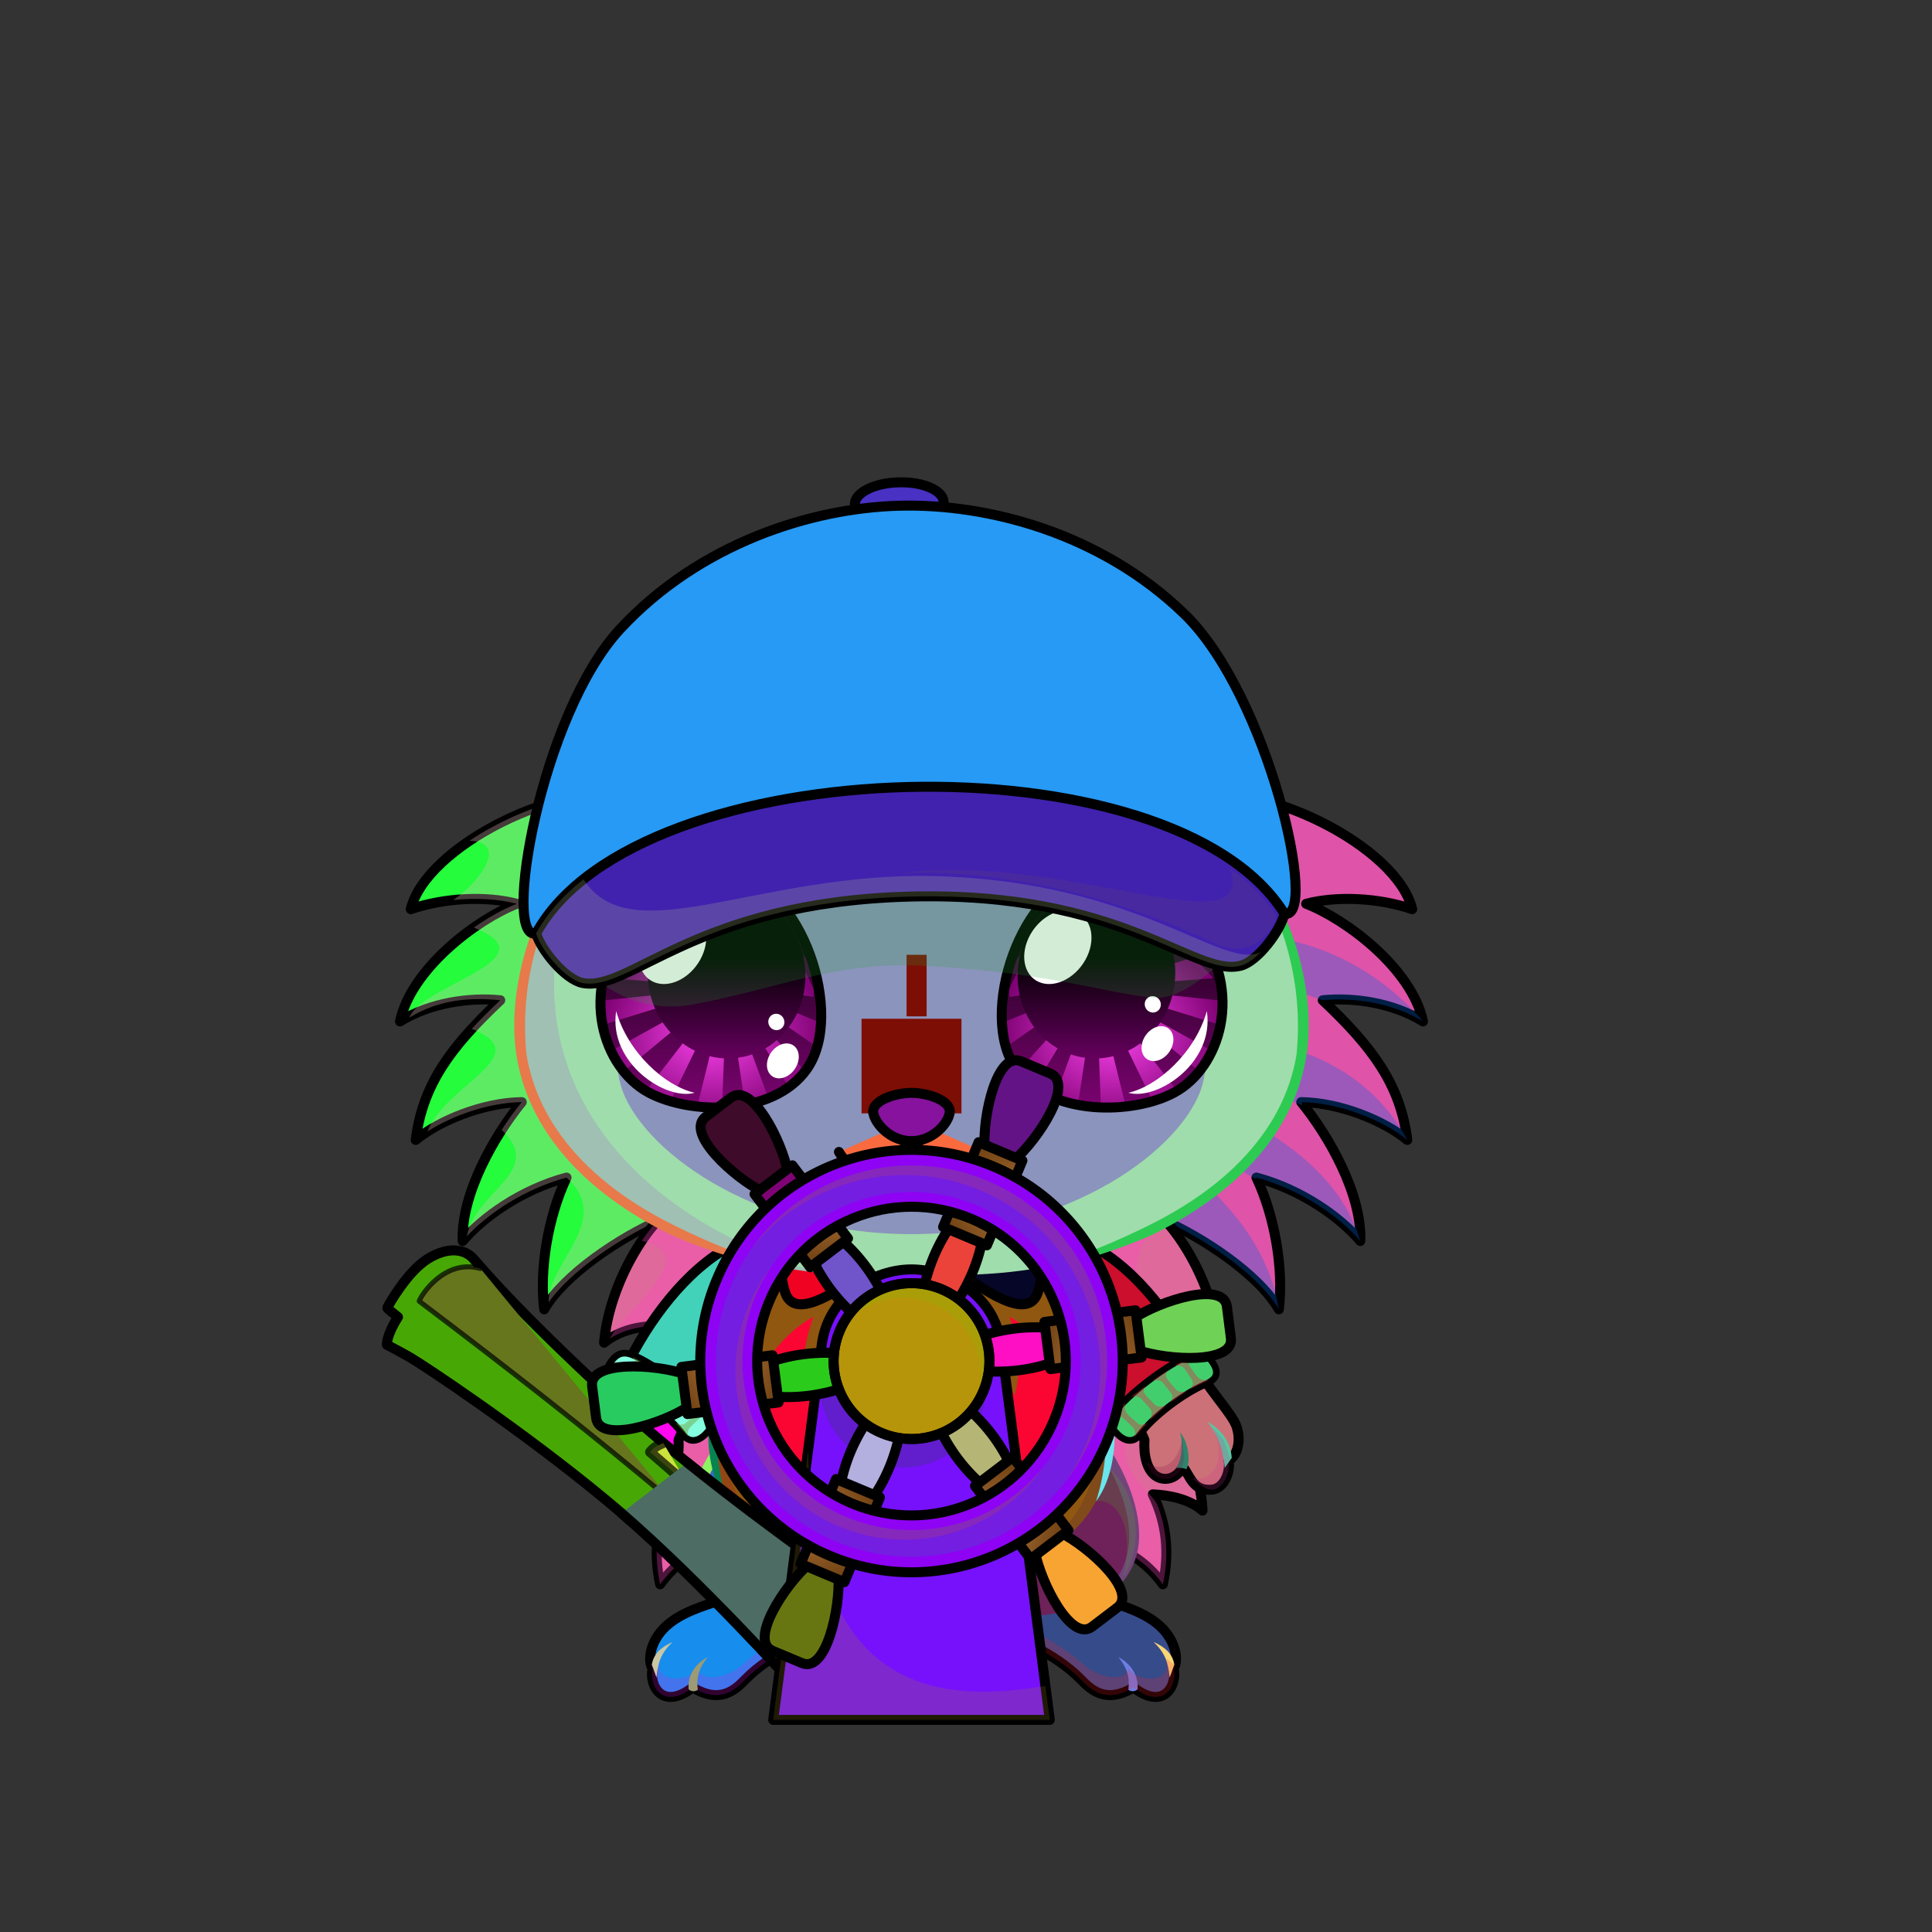 <svg xmlns="http://www.w3.org/2000/svg" xmlns:xlink="http://www.w3.org/1999/xlink" style="shape-rendering:geometricPrecision; text-rendering:geometricPrecision; image-rendering:optimizeQuality; fill-rule:evenodd; clip-rule:evenodd" version="1.1" viewBox="0 0 29000 29000" xml:space="preserve"><rect x="0" y="0" width="29000" height="29000" fill="#333333" stroke="none"/><defs><style type="text/css">.NecklaceShipWheelfil14new {fill:black;fill-opacity:0.2}
.NecklaceShipWheelfil372new {fill:url(#NecklaceShipWheelid598new)}
.NecklaceShipWheelfil373new {fill:#EDC26D;fill-opacity:0.302}
.NecklaceShipWheelfil375new {fill:url(#NecklaceShipWheelid339new)}
.NecklaceShipWheelfil377new {fill:url(#NecklaceShipWheelid552new)}
.NecklaceShipWheelfil379new {fill:url(#NecklaceShipWheelid476new)}
.NecklaceShipWheelfil381new {fill:url(#NecklaceShipWheelid592new)}
.NecklaceShipWheelfil383new {fill:url(#NecklaceShipWheelid392new)}
.NecklaceShipWheelfil385new {fill:url(#NecklaceShipWheelid560new)}
.NecklaceShipWheelfil387new {fill:url(#NecklaceShipWheelid388new)}
.NecklaceShipWheelfil389new {fill:url(#NecklaceShipWheelid577new)}
.NecklaceShipWheelfil391new {fill:url(#NecklaceShipWheelid522new)}
.NecklaceShipWheelfil393new {fill:url(#NecklaceShipWheelid605new)}
.NecklaceShipWheelfil395new {fill:url(#NecklaceShipWheelid384new)}
.NecklaceShipWheelfil399new {fill:#EDC26D;fill-opacity:0.2}
.NecklaceShipWheelfil371new {fill:url(#NecklaceShipWheelid0new)}
.NecklaceShipWheelstr0new {stroke:black;stroke-width:150;stroke-linecap:round;stroke-linejoin:round}
.NecklaceShipWheelfil33new {fill:none}
.NecklaceShipWheelfil374 {fill:url(#NecklaceShipWheelid1004)}
.NecklaceShipWheelfil376new {fill:url(#NecklaceShipWheelid291new)}
.NecklaceShipWheelfil378new {fill:url(#NecklaceShipWheelid520new)}
.NecklaceShipWheelfil380new {fill:url(#NecklaceShipWheelid266new)}
.NecklaceShipWheelfil382new {fill:url(#NecklaceShipWheelid341new)}
.NecklaceShipWheelfil384new {fill:url(#NecklaceShipWheelid334new)}
.NecklaceShipWheelfil386new {fill:url(#NecklaceShipWheelid309new)}
.NecklaceShipWheelfil388new {fill:url(#NecklaceShipWheelid524new)}
.NecklaceShipWheelfil390new {fill:url(#NecklaceShipWheelid468new)}
.NecklaceShipWheelfil392new {fill:url(#NecklaceShipWheelid431new)}
.NecklaceShipWheelfil394new {fill:url(#NecklaceShipWheelid526new)}
.NecklaceShipWheelfil396new {fill:url(#NecklaceShipWheelid443new)}
.NecklaceShipWheelfil397new {fill:url(#NecklaceShipWheelid198new)}
.NecklaceShipWheelfil398new {fill:url(#NecklaceShipWheelid505new)}
.NecklaceShipWheelstr6new {stroke:black;stroke-width:150}
.NecklaceButterflyGreenfil70 {fill:url(#NecklaceButterflyGreenid31)}
.NecklaceButterflyGreenfil33 {fill:white;fill-opacity:0.302}
.NecklaceButterflyGreenfil55 {fill:black;fill-opacity:0.502}
.NecklaceButterflyGreenfil72 {fill:url(#NecklaceButterflyGreenid77)}
.NecklaceButterflyGreenfil73 {fill:url(#NecklaceButterflyGreenid248)}
.NecklaceButterflyGreenfil69 {fill:url(#NecklaceButterflyGreenid95)}
.NecklaceButterflyGreenstr1 {stroke:black;stroke-width:150;stroke-linecap:round;stroke-linejoin:round}
.NecklaceButterflyGreenfil11 {fill:none}
.NecklaceButterflyGreenfil71 {fill:url(#NecklaceButterflyGreenid2)}
.HairBack-Hedgehog0fil2 {fill:black;fill-opacity:0.302}
.HairBack-Hedgehog0fil0 {fill:url(#HairBack-Hedgehog0id162)}
.HairBack-Hedgehog0str0 {stroke:black;stroke-width:150;stroke-linecap:round;stroke-linejoin:round}
.HairBack-Hedgehog0fil1 {fill:url(#HairBack-Hedgehog0id161)}
.Tail-Hedgehog0fil2 {fill:black;fill-opacity:0.302}
.Tail-Hedgehog0fil29 {fill:url(#Tail-Hedgehog0id156)}
.Tail-Hedgehog0str0 {stroke:black;stroke-width:150;stroke-linecap:round;stroke-linejoin:round}
.RightFoot-Hedgehog0fil43 {fill:black}
.RightFoot-Hedgehog0fil11 {fill:black;fill-opacity:0.2}
.RightFoot-Hedgehog0fil42 {fill:#ffffff}
.RightFoot-Hedgehog0str0 {stroke:black;stroke-width:150;stroke-linecap:round;stroke-linejoin:round}
.RightLeg-Hedgehog0fil48 {fill:url(#RightLeg-Hedgehog0id47)}
.RightLeg-Hedgehog0fil10 {fill:black;fill-rule:nonzero}
.RightLeg-Hedgehog0fil11 {fill:black;fill-opacity:0.2}
.LeftFoot-Hedgehog0fil11 {fill:black;fill-opacity:0.2}
.LeftFoot-Hedgehog0fil43 {fill:black}
.LeftFoot-Hedgehog0fil42 {fill:#ffffff}
.LeftFoot-Hedgehog0str0 {stroke:black;stroke-width:150;stroke-linecap:round;stroke-linejoin:round}
.LeftLeg-Hedgehog0fil53 {fill:url(#LeftLeg-Hedgehog0id5)}
.LeftLeg-Hedgehog0fil10 {fill:black;fill-rule:nonzero}
.LeftLeg-Hedgehog0fil11 {fill:black;fill-opacity:0.2}
.RightHand-Hedgehog0fil11 {fill:black;fill-opacity:0.2}
.RightHand-Hedgehog0fil56 {fill:url(#RightHand-Hedgehog0id68)}
.RightHand-Hedgehog0str0 {stroke:black;stroke-width:150;stroke-linecap:round;stroke-linejoin:round}
.RightPaw-Hedgehog0fil61 {fill:#f6eddf}
.RightPaw-Hedgehog0fil43 {fill:black}
.RightPaw-Hedgehog0fil11 {fill:black;fill-opacity:0.2}
.RightPaw-Hedgehog0fil4 {fill:none}
.RightPaw-Hedgehog0str0 {stroke:black;stroke-width:150;stroke-linecap:round;stroke-linejoin:round}
.LeftHand-Hedgehog0fil11 {fill:black;fill-opacity:0.2}
.LeftHand-Hedgehog0fil64 {fill:url(#LeftHand-Hedgehog0id78)}
.LeftHand-Hedgehog0str0 {stroke:black;stroke-width:150;stroke-linecap:round;stroke-linejoin:round}
.Body-Hedgehog3fil67 {fill:url(#Body-Hedgehog3id9)}
.Body-Hedgehog3fil11 {fill:black;fill-opacity:0.2}
.Body-Hedgehog3fil70 {fill:url(#Body-Hedgehog3id49)}
.Body-Hedgehog3fil10 {fill:black;fill-rule:nonzero}
.LeftPaw-Hedgehog0fil72 {fill:#f6eddf}
.LeftPaw-Hedgehog0fil11 {fill:black;fill-opacity:0.2}
.LeftPaw-Hedgehog0fil43 {fill:black}
.LeftPaw-Hedgehog0fil4 {fill:none}
.LeftPaw-Hedgehog0str0 {stroke:black;stroke-width:150;stroke-linecap:round;stroke-linejoin:round}
.Head-Hedgehog3fil111 {fill:url(#Head-Hedgehog3id4)}
.Head-Hedgehog3fil11 {fill:black;fill-opacity:0.2}
.Head-Hedgehog3fil10 {fill:black;fill-rule:nonzero}
.Head-Hedgehog3fil114 {fill:#a29685;fill-opacity:0.502}
.Mouth-Hedgehog0fil4 {fill:none}
.Mouth-Hedgehog0str0 {stroke:black;stroke-width:150;stroke-linecap:round;stroke-linejoin:round}
.Mouth-Hedgehog0fil43 {fill:black}
.Eyes-Hedgehog7fil157 {fill:url(#Eyes-Hedgehog7id93)}
.Eyes-Hedgehog7fil162 {fill:url(#Eyes-Hedgehog7id172)}
.Eyes-Hedgehog7fil163 {fill:url(#Eyes-Hedgehog7id129)}
.Eyes-Hedgehog7fil128 {fill:black;fill-opacity:0.502}
.Eyes-Hedgehog7fil124 {fill:#a29685}
.Eyes-Hedgehog7fil11 {fill:black;fill-opacity:0.2}
.Eyes-Hedgehog7fil121 {fill:white}
.Eyes-Hedgehog7fil144 {fill:url(#Eyes-Hedgehog7id51)}
.Eyes-Hedgehog7fil164 {fill:url(#Eyes-Hedgehog7id171)}
.Eyes-Hedgehog7fil165 {fill:url(#Eyes-Hedgehog7id138)}
.Eyes-Hedgehog7fil4 {fill:none}
.Eyes-Hedgehog7str1 {stroke:black;stroke-width:150}
.Moustache-Hedgehog0fil4 {fill:none}
.Nose-Hedgehog0fil186 {fill:url(#Nose-Hedgehog0id133)}
.Nose-Hedgehog0str0 {stroke:black;stroke-width:150;stroke-linecap:round;stroke-linejoin:round}
.BraceletSilver-Smallfil13 {fill:black;fill-opacity:0.4}
.BraceletSilver-Smallfil12 {fill:url(#BraceletSilver-Smallid301);fill-rule:nonzero}
.BraceletSilver-Smallstr1 {stroke:black;stroke-width:100}
.BraceletSilver-Smallfil14 {fill:url(#BraceletSilver-Smallid303);fill-rule:nonzero}
.HatBaseballRed-Smallfil24 {fill:black;fill-opacity:0.2}
.HatBaseballRed-Smallfil407 {fill:url(#HatBaseballRed-Smallid192)}
.HatBaseballRed-Smallfil16 {fill:black;fill-opacity:0.302}
.HatBaseballRed-Smallfil393 {fill:white;fill-opacity:0.102}
.HatBaseballRed-Smallfil406 {fill:url(#HatBaseballRed-Smallid131)}
.HatBaseballRed-Smallstr2 {stroke:black;stroke-width:150;stroke-linecap:round;stroke-linejoin:round}
.HatBaseballRed-Smallfil124 {fill:none}
.HatBaseballRed-Smallstr27 {stroke:white;stroke-width:75;stroke-linecap:round;stroke-linejoin:round;stroke-dasharray:150 225;stroke-opacity:0.2}
.HatBaseballRed-Smallstr28 {stroke:white;stroke-width:100;stroke-opacity:0.2}
.HatBaseballRed-Smallfil2 {fill:none}
.HatBaseballRed-Smallfil408 {fill:url(#HatBaseballRed-Smallid200)}
.WeaponDCL-Smallfil123 {fill:url(#WeaponDCL-Smallid68)}
.WeaponDCL-Smallfil124 {fill:url(#WeaponDCL-Smallid53)}
.WeaponDCL-Smallfil125 {fill:white;fill-opacity:0.831}
.WeaponDCL-Smallfil14 {fill:black;fill-opacity:0.2}
.WeaponDCL-Smallfil97 {fill:black;fill-opacity:0.102}
.WeaponDCL-Smallfil128 {fill:url(#WeaponDCL-Smallid52)}
.WeaponDCL-Smallfil129 {fill:white;fill-opacity:0.6}
.WeaponDCL-Smallfil130 {fill:url(#WeaponDCL-Smallid57)}
.WeaponDCL-Smallfil2 {fill:none}
.WeaponDCL-Smallstr2 {stroke:black;stroke-width:100;stroke-linecap:round;stroke-linejoin:round;stroke-miterlimit:22.926}
.WeaponDCL-Smallfil126 {fill:none}
.WeaponDCL-Smallstr8 {stroke:#4B4B4B;stroke-width:150;stroke-linecap:round;stroke-linejoin:round;stroke-miterlimit:22.926}
.WeaponDCL-Smallstr9 {stroke:#4B4B4B;stroke-width:100;stroke-linecap:round;stroke-linejoin:round;stroke-miterlimit:22.926}
.WeaponDCL-Smallstr1 {stroke:black;stroke-width:150;stroke-linecap:round;stroke-linejoin:round;stroke-miterlimit:22.926}
.WeaponDCL-Smallfil127 {fill:none}
.WeaponDCL-Smallstr10 {stroke:black;stroke-width:75;stroke-linecap:round;stroke-linejoin:round;stroke-miterlimit:22.926;stroke-opacity:0.702}
.WeaponDCL-Smallstr11 {stroke:black;stroke-width:150;stroke-linecap:round;stroke-linejoin:round;stroke-miterlimit:22.926;stroke-opacity:0.702}
.WeaponDCL-Smallstr12 {stroke:#4B4B4B;stroke-width:75;stroke-linecap:round;stroke-linejoin:round;stroke-miterlimit:22.926}
</style><linearGradient gradientUnits="userSpaceOnUse" id="NecklaceShipWheelid598new" x1="10946.7" x2="11398.3" xlink:href="#NecklaceShipWheelid198new" y1="16600" y2="17725.9">
  </linearGradient><linearGradient gradientUnits="userSpaceOnUse" id="NecklaceShipWheelid339new" x1="12518.8" x2="12947" xlink:href="#NecklaceShipWheelid198new" y1="18755.5" y2="19611.7">
  </linearGradient><linearGradient gradientUnits="userSpaceOnUse" id="NecklaceShipWheelid552new" x1="9023.86" x2="10212.5" xlink:href="#NecklaceShipWheelid198new" y1="20827.6" y2="21151.5">
  </linearGradient><linearGradient gradientUnits="userSpaceOnUse" id="NecklaceShipWheelid476new" x1="11591.8" x2="12634.8" xlink:href="#NecklaceShipWheelid198new" y1="20530.1" y2="20746.4">
  </linearGradient><linearGradient gradientUnits="userSpaceOnUse" id="NecklaceShipWheelid592new" x1="11552" x2="12513.5" xlink:href="#NecklaceShipWheelid198new" y1="24648.7" y2="23806.9">
  </linearGradient><linearGradient gradientUnits="userSpaceOnUse" id="NecklaceShipWheelid392new" x1="12660.1" x2="13464.5" xlink:href="#NecklaceShipWheelid198new" y1="22282.5" y2="21518.6">
  </linearGradient><linearGradient gradientUnits="userSpaceOnUse" id="NecklaceShipWheelid560new" x1="16417.2" x2="15965.5" xlink:href="#NecklaceShipWheelid198new" y1="24294" y2="23168.1">
  </linearGradient><linearGradient gradientUnits="userSpaceOnUse" id="NecklaceShipWheelid388new" x1="14845" x2="14416.8" xlink:href="#NecklaceShipWheelid198new" y1="22138.5" y2="21282.3">
  </linearGradient><linearGradient gradientUnits="userSpaceOnUse" id="NecklaceShipWheelid577new" x1="18340" x2="17151.4" xlink:href="#NecklaceShipWheelid198new" y1="20066.3" y2="19742.5">
  </linearGradient><linearGradient gradientUnits="userSpaceOnUse" id="NecklaceShipWheelid522new" x1="15772" x2="14729.1" xlink:href="#NecklaceShipWheelid198new" y1="20363.9" y2="20147.6">
  </linearGradient><linearGradient gradientUnits="userSpaceOnUse" id="NecklaceShipWheelid605new" x1="15811.8" x2="14850.3" xlink:href="#NecklaceShipWheelid198new" y1="16245.3" y2="17087.1">
  </linearGradient><linearGradient gradientUnits="userSpaceOnUse" id="NecklaceShipWheelid384new" x1="14703.8" x2="13899.3" xlink:href="#NecklaceShipWheelid198new" y1="18611.5" y2="19375.4">
  </linearGradient><linearGradient gradientUnits="userSpaceOnUse" id="NecklaceShipWheelid0new" x1="13681.9" x2="13681.9" y1="25815.8" y2="19053.8">
   <stop offset="0" style="stop-opacity:1; stop-color:#96612C"/>
   <stop offset="1" style="stop-opacity:1; stop-color:#472809"/>
  </linearGradient><linearGradient gradientUnits="userSpaceOnUse" id="NecklaceShipWheelid1004" x1="10847.2" x2="10197.9" xlink:href="#NecklaceShipWheelid27" y1="14638.9" y2="11698.6">
  </linearGradient><linearGradient gradientUnits="userSpaceOnUse" id="NecklaceShipWheelid291new" x1="12300.1" x2="12310.4" xlink:href="#NecklaceShipWheelid198new" y1="18376.7" y2="18866.9">
  </linearGradient><linearGradient gradientUnits="userSpaceOnUse" id="NecklaceShipWheelid520new" x1="10722.1" x2="10282.8" xlink:href="#NecklaceShipWheelid198new" y1="20695" y2="20990.7">
  </linearGradient><linearGradient gradientUnits="userSpaceOnUse" id="NecklaceShipWheelid266new" x1="11162.9" x2="11662.9" xlink:href="#NecklaceShipWheelid198new" y1="20628.7" y2="20824.5">
  </linearGradient><linearGradient gradientUnits="userSpaceOnUse" id="NecklaceShipWheelid341new" x1="12385.5" x2="12484.5" xlink:href="#NecklaceShipWheelid198new" y1="23148.3" y2="23648.7">
  </linearGradient><linearGradient gradientUnits="userSpaceOnUse" id="NecklaceShipWheelid334new" x1="12586.8" x2="12992.4" xlink:href="#NecklaceShipWheelid198new" y1="22698.8" y2="22404.8">
  </linearGradient><linearGradient gradientUnits="userSpaceOnUse" id="NecklaceShipWheelid309new" x1="15384.4" x2="15844.6" xlink:href="#NecklaceShipWheelid198new" y1="22929.3" y2="23075.9">
  </linearGradient><linearGradient gradientUnits="userSpaceOnUse" id="NecklaceShipWheelid524new" x1="15063.8" x2="15053.4" xlink:href="#NecklaceShipWheelid198new" y1="22517.3" y2="22027.1">
  </linearGradient><linearGradient gradientUnits="userSpaceOnUse" id="NecklaceShipWheelid468new" x1="16641.7" x2="17081.1" xlink:href="#NecklaceShipWheelid198new" y1="20199" y2="19903.3">
  </linearGradient><linearGradient gradientUnits="userSpaceOnUse" id="NecklaceShipWheelid431new" x1="16201" x2="15700.9" xlink:href="#NecklaceShipWheelid198new" y1="20265.3" y2="20069.4">
  </linearGradient><linearGradient gradientUnits="userSpaceOnUse" id="NecklaceShipWheelid526new" x1="14978.3" x2="14879.4" xlink:href="#NecklaceShipWheelid198new" y1="17745.7" y2="17245.3">
  </linearGradient><linearGradient gradientUnits="userSpaceOnUse" id="NecklaceShipWheelid443new" x1="14777" x2="14371.5" xlink:href="#NecklaceShipWheelid198new" y1="18195.2" y2="18489.2">
  </linearGradient><linearGradient gradientUnits="userSpaceOnUse" id="NecklaceShipWheelid505new" x1="14288.3" x2="13075.5" xlink:href="#NecklaceShipWheelid198new" y1="19443.4" y2="21417.5">
  </linearGradient><linearGradient gradientUnits="userSpaceOnUse" id="NecklaceButterflyGreenid31" x1="12811.4" x2="12143.9" y1="19517.3" y2="17944.9">
   <stop offset="0" style="stop-opacity:1; stop-color:#003807"/>
   <stop offset="0.6" style="stop-opacity:1; stop-color:#00750B"/>
   <stop offset="1" style="stop-opacity:1; stop-color:#00B30F"/>
  </linearGradient><linearGradient gradientUnits="userSpaceOnUse" id="NecklaceButterflyGreenid77" x1="14552.4" x2="15219.9" xlink:href="#NecklaceButterflyGreenid31" y1="19517.3" y2="17944.9">
  </linearGradient><linearGradient gradientUnits="userSpaceOnUse" id="NecklaceButterflyGreenid248" x1="13681.9" x2="13681.9" y1="18978.3" y2="18091.1">
   <stop offset="0" style="stop-opacity:1; stop-color:#003807"/>
   <stop offset="1" style="stop-opacity:1; stop-color:#00B30F"/>
  </linearGradient><linearGradient gradientUnits="userSpaceOnUse" id="NecklaceButterflyGreenid95" x1="12231.1" x2="12231.1" xlink:href="#NecklaceButterflyGreenid2" y1="18513" y2="17222">
  </linearGradient><linearGradient gradientUnits="userSpaceOnUse" id="HairBack-Hedgehog0id162" x1="8824.32" x2="8824.32" xlink:href="#HairBack-Hedgehog0id6" y1="20216.8" y2="11906.6">
  </linearGradient><linearGradient gradientUnits="userSpaceOnUse" id="HairBack-Hedgehog0id161" x1="18539.6" x2="18539.6" xlink:href="#HairBack-Hedgehog0id6" y1="20216.8" y2="11906.6">
  </linearGradient><linearGradient gradientUnits="userSpaceOnUse" id="Tail-Hedgehog0id156" x1="13681.9" x2="13681.9" xlink:href="#Tail-Hedgehog0id6" y1="18011.3" y2="24488.9">
  </linearGradient><linearGradient gradientUnits="objectBoundingBox" id="RightLeg-Hedgehog0id47" x1="50%" x2="50%" xlink:href="#RightLeg-Hedgehog0id5" y1="100%" y2="0%">
  </linearGradient><linearGradient gradientUnits="objectBoundingBox" id="LeftLeg-Hedgehog0id5" x1="50%" x2="50%" y1="100%" y2="0%">
   <stop offset="0" style="stop-opacity:1; stop-color:#ffffff"/>
   <stop offset="0.212" style="stop-opacity:1; stop-color:#ffffff"/>
   <stop offset="1" style="stop-opacity:1; stop-color:#f6eddf"/>
  </linearGradient><linearGradient gradientUnits="objectBoundingBox" id="RightHand-Hedgehog0id68" x1="30.208%" x2="69.792%" y1="5.019%" y2="94.98%">
   <stop offset="0" style="stop-opacity:1; stop-color:#cfc3b2"/>
   <stop offset="0.141" style="stop-opacity:1; stop-color:#cfc3b2"/>
   <stop offset="0.71" style="stop-opacity:1; stop-color:#f6eddf"/>
   <stop offset="1" style="stop-opacity:1; stop-color:#f6eddf"/>
  </linearGradient><linearGradient gradientUnits="objectBoundingBox" id="LeftHand-Hedgehog0id78" x1="69.792%" x2="30.208%" xlink:href="#LeftHand-Hedgehog0id68" y1="5.019%" y2="94.98%">
  </linearGradient><linearGradient gradientUnits="objectBoundingBox" id="Body-Hedgehog3id9" x1="50%" x2="50%" y1="0%" y2="100%">
   <stop offset="0" style="stop-opacity:1; stop-color:#cfc3b2"/>
   <stop offset="0.102" style="stop-opacity:1; stop-color:#cfc3b2"/>
   <stop offset="0.349" style="stop-opacity:1; stop-color:#f6eddf"/>
   <stop offset="1" style="stop-opacity:1; stop-color:#ffffff"/>
  </linearGradient><linearGradient gradientUnits="userSpaceOnUse" id="Body-Hedgehog3id49" x1="13681.9" x2="13681.9" y1="23357" y2="19763.9">
   <stop offset="0" style="stop-opacity:1; stop-color:#f8f8f1"/>
   <stop offset="0.369" style="stop-opacity:1; stop-color:#f8f8f1"/>
   <stop offset="1" style="stop-opacity:1; stop-color:#ebebd8"/>
  </linearGradient><linearGradient gradientUnits="objectBoundingBox" id="Head-Hedgehog3id4" x1="50%" x2="50%" y1="100%" y2="0%">
   <stop offset="0" style="stop-opacity:1; stop-color:#cfc3b2"/>
   <stop offset="0.251" style="stop-opacity:1; stop-color:#f6eddf"/>
   <stop offset="0.761" style="stop-opacity:1; stop-color:#ffffff"/>
   <stop offset="1" style="stop-opacity:1; stop-color:#ffffff"/>
  </linearGradient><linearGradient gradientUnits="objectBoundingBox" id="Eyes-Hedgehog7id93" x1="50%" x2="50%" xlink:href="#Eyes-Hedgehog7id0" y1="100%" y2="0%">
  </linearGradient><radialGradient cx="10673.9" cy="15476.4" fx="10673.9" fy="15476.4" gradientTransform="matrix(1 -0 -0 0.872 0 1983)" gradientUnits="userSpaceOnUse" id="Eyes-Hedgehog7id172" r="1648.07" xlink:href="#Eyes-Hedgehog7id171">
  </radialGradient><linearGradient gradientUnits="userSpaceOnUse" id="Eyes-Hedgehog7id129" x1="10905.9" x2="10905.9" xlink:href="#Eyes-Hedgehog7id75" y1="13365.9" y2="15887.9">
  </linearGradient><linearGradient gradientUnits="objectBoundingBox" id="Eyes-Hedgehog7id51" x1="50%" x2="50%" xlink:href="#Eyes-Hedgehog7id0" y1="100%" y2="0%">
  </linearGradient><linearGradient gradientUnits="userSpaceOnUse" id="Eyes-Hedgehog7id138" x1="16458" x2="16458" xlink:href="#Eyes-Hedgehog7id75" y1="13365.9" y2="15887.9">
  </linearGradient><linearGradient gradientUnits="userSpaceOnUse" id="Nose-Hedgehog0id133" x1="13681.9" x2="13681.9" y1="16404" y2="17128.6">
   <stop offset="0" style="stop-opacity:1; stop-color:#FFCCCC"/>
   <stop offset="1" style="stop-opacity:1; stop-color:#B37173"/>
  </linearGradient><linearGradient gradientUnits="userSpaceOnUse" id="BraceletSilver-Smallid301" x1="9323.43" x2="10475.4" y1="20500" y2="21432.8">
   <stop offset="0" style="stop-opacity:1; stop-color:#ADA8A8"/>
   <stop offset="0.11" style="stop-opacity:1; stop-color:#EDE8E8"/>
   <stop offset="0.251" style="stop-opacity:1; stop-color:#FFFFFC"/>
   <stop offset="0.471" style="stop-opacity:1; stop-color:#DBD4D4"/>
   <stop offset="0.78" style="stop-opacity:1; stop-color:#403838"/>
   <stop offset="1" style="stop-opacity:1; stop-color:#BDB3B3"/>
  </linearGradient><linearGradient gradientUnits="userSpaceOnUse" id="BraceletSilver-Smallid303" x1="18040.5" x2="16888.5" xlink:href="#BraceletSilver-Smallid301" y1="20500" y2="21432.8">
  </linearGradient><linearGradient gradientUnits="userSpaceOnUse" id="HatBaseballRed-Smallid192" x1="8444.41" x2="18860.9" y1="11935.6" y2="9667.77">
   <stop offset="0" style="stop-opacity:1; stop-color:#660000"/>
   <stop offset="0.302" style="stop-opacity:1; stop-color:#940000"/>
   <stop offset="0.71" style="stop-opacity:1; stop-color:#D12626"/>
   <stop offset="1" style="stop-opacity:1; stop-color:#BF0000"/>
  </linearGradient><linearGradient gradientUnits="userSpaceOnUse" id="HatBaseballRed-Smallid131" x1="12857.3" x2="14138.9" y1="7589.07" y2="7517.85">
   <stop offset="0" style="stop-opacity:1; stop-color:#8A0000"/>
   <stop offset="0.588" style="stop-opacity:1; stop-color:#C93636"/>
   <stop offset="1" style="stop-opacity:1; stop-color:#B50000"/>
  </linearGradient><linearGradient gradientUnits="userSpaceOnUse" id="HatBaseballRed-Smallid200" x1="8527.59" x2="18799.5" y1="13798.6" y2="12775.2">
   <stop offset="0" style="stop-opacity:1; stop-color:#212121"/>
   <stop offset="0.302" style="stop-opacity:1; stop-color:#940000"/>
   <stop offset="0.71" style="stop-opacity:1; stop-color:#D12626"/>
   <stop offset="1" style="stop-opacity:1; stop-color:#BF0000"/>
  </linearGradient><linearGradient gradientUnits="userSpaceOnUse" id="WeaponDCL-Smallid68" x1="11195.52" x2="7088.63" xlink:href="#WeaponDCL-Smallid52" y1="21338.47" y2="26054.84">
  </linearGradient><linearGradient gradientUnits="userSpaceOnUse" id="WeaponDCL-Smallid53" x1="5909.69" x2="12262.7" y1="23908.78" y2="22075.9">
   <stop offset="0" style="stop-opacity:1; stop-color:#8F9DB0"/>
   <stop offset="0.431" style="stop-opacity:1; stop-color:#E9EBEE"/>
   <stop offset="1" style="stop-opacity:1; stop-color:#ffffff"/>
  </linearGradient><linearGradient gradientUnits="userSpaceOnUse" id="WeaponDCL-Smallid57" x1="5909.69" x2="12262.7" xlink:href="#WeaponDCL-Smallid53" y1="23908.78" y2="22075.9">
  </linearGradient><linearGradient gradientUnits="userSpaceOnUse" id="NecklaceShipWheelid198new" x1="15325.7" x2="12038.2" y1="17755" y2="23105.9">
   <stop offset="0" style="stop-opacity:1; stop-color:#96612C"/>
   <stop offset="1" style="stop-opacity:1; stop-color:#754515"/>
  </linearGradient><linearGradient gradientUnits="userSpaceOnUse" id="NecklaceShipWheelid27" x1="16937.6" x2="16937.6" y1="14961.3" y2="11448.6">
   <stop offset="0" style="stop-opacity:1; stop-color:#800375"/>
   <stop offset="1" style="stop-opacity:1; stop-color:black"/>
  </linearGradient><linearGradient gradientUnits="userSpaceOnUse" id="NecklaceButterflyGreenid2" x1="15132.8" x2="15132.8" y1="18513" y2="17222">
   <stop offset="0" style="stop-opacity:1; stop-color:#004509"/>
   <stop offset="1" style="stop-opacity:1; stop-color:#00BF23"/>
  </linearGradient><linearGradient gradientUnits="userSpaceOnUse" id="HairBack-Hedgehog0id6" x1="13681.9" x2="13681.9" y1="6728.09" y2="11806.7">
   <stop offset="0" style="stop-opacity:1; stop-color:#403b30"/>
   <stop offset="1" style="stop-opacity:1; stop-color:#59554c"/>
  </linearGradient><linearGradient gradientUnits="userSpaceOnUse" id="Tail-Hedgehog0id6" x1="13681.9" x2="13681.9" y1="6728.09" y2="11806.7">
   <stop offset="0" style="stop-opacity:1; stop-color:#403b30"/>
   <stop offset="1" style="stop-opacity:1; stop-color:#59554c"/>
  </linearGradient><linearGradient gradientUnits="objectBoundingBox" id="RightLeg-Hedgehog0id5" x1="50%" x2="50%" y1="100%" y2="0%">
   <stop offset="0" style="stop-opacity:1; stop-color:#ffffff"/>
   <stop offset="0.212" style="stop-opacity:1; stop-color:#ffffff"/>
   <stop offset="1" style="stop-opacity:1; stop-color:#f6eddf"/>
  </linearGradient><linearGradient gradientUnits="objectBoundingBox" id="LeftHand-Hedgehog0id68" x1="30.208%" x2="69.792%" y1="5.019%" y2="94.98%">
   <stop offset="0" style="stop-opacity:1; stop-color:#cfc3b2"/>
   <stop offset="0.141" style="stop-opacity:1; stop-color:#cfc3b2"/>
   <stop offset="0.71" style="stop-opacity:1; stop-color:#f6eddf"/>
   <stop offset="1" style="stop-opacity:1; stop-color:#f6eddf"/>
  </linearGradient><linearGradient gradientUnits="userSpaceOnUse" id="Eyes-Hedgehog7id0" x1="10654.3" x2="10654.3" y1="16581.4" y2="13705.6">
   <stop offset="0" style="stop-opacity:1; stop-color:#800375"/>
   <stop offset="1" style="stop-opacity:1; stop-color:black"/>
  </linearGradient><radialGradient cx="16690" cy="15476.4" fx="16690" fy="15476.4" gradientTransform="matrix(1 -0 -0 0.872 0 1983)" gradientUnits="userSpaceOnUse" id="Eyes-Hedgehog7id171" r="1648.07">
   <stop offset="0" style="stop-opacity:1; stop-color:#ff45f0"/>
   <stop offset="1" style="stop-opacity:1; stop-color:#800375"/>
  </radialGradient><linearGradient gradientUnits="userSpaceOnUse" id="Eyes-Hedgehog7id75" x1="16987" x2="16987" y1="13705.8" y2="15976.6">
   <stop offset="0" style="stop-opacity:1; stop-color:black"/>
   <stop offset="0.4" style="stop-opacity:1; stop-color:black"/>
   <stop offset="1" style="stop-opacity:1; stop-color:#66005e"/>
  </linearGradient><linearGradient gradientUnits="userSpaceOnUse" id="WeaponDCL-Smallid52" x1="11195.52" x2="7088.63" y1="21338.47" y2="26054.84">
   <stop offset="0" style="stop-opacity:1; stop-color:#8F9DB0"/>
   <stop offset="1" style="stop-opacity:1; stop-color:#ffffff"/>
  </linearGradient></defs><g id="HairBack-Hedgehog0">
  <animateTransform additive="sum" attributeName="transform" dur="10" repeatCount="indefinite" type="translate" values="0;0 200;0;0 200;0;0 200;0;0 200;0"/>
  <g id="_1891249983072">
   <path class="HairBack-Hedgehog0fil0 HairBack-Hedgehog0str0" d="M9544 11951c-1108,-270 -3152,751 -3378,1696 513,-174 1138,-200 1592,-81 -597,230 -1586,973 -1754,1766 460,-285 1053,-363 1505,-318 -745,702 -1165,1266 -1269,2097 349,-288 1008,-560 1592,-568 -408,499 -913,1377 -887,2085 291,-346 873,-769 1559,-952 -274,581 -410,1366 -336,1978 291,-511 1133,-1083 1790,-1363 -82,563 -134,1400 26,1926 553,-772 1107,-1543 1660,-2314 -2186,-867 -3008,-2237 -2100,-5952z" style="fill:#24fc3c"/>
   <path class="HairBack-Hedgehog0fil1 HairBack-Hedgehog0str0" d="M17820 11951c1108,-270 3152,751 3378,1696 -513,-174 -1138,-200 -1592,-81 597,230 1586,973 1754,1766 -460,-285 -1053,-363 -1505,-318 745,702 1165,1266 1269,2097 -349,-288 -1008,-560 -1592,-568 408,499 913,1377 887,2085 -292,-346 -873,-769 -1559,-952 274,581 410,1366 336,1978 -291,-511 -1133,-1083 -1790,-1363 82,563 134,1400 -26,1926 -553,-772 -1107,-1543 -1661,-2314 2186,-867 3009,-2237 2101,-5952z" style="fill:#df53a8"/>
  </g>
  <path class="HairBack-Hedgehog0fil2" d="M21360 15332c-460,-285 -1053,-363 -1505,-318 -196,-68 -391,-137 -586,-205 -22,291 -44,582 -66,874 859,224 1515,681 1921,1428 -349,-288 -1008,-560 -1592,-568 93,114 -191,-50 -257,-78 -154,135 -309,270 -463,405 866,482 1402,1067 1607,1758 -292,-346 -873,-769 -1559,-952 40,84 -364,-202 -413,-232 -218,26 -435,52 -653,78 662,526 1259,1235 1399,2127 -265,-459 -969,-965 -1584,-1265 -273,-248 -546,-496 -819,-745 78,-150 156,-300 234,-450 651,-512 1038,-1193 1136,-2185 226,-434 517,-517 743,-952 904,61 1809,523 2457,1280z" style="fill:#0268e5"/>
  <path class="HairBack-Hedgehog0fil2" d="M9544 11951c-15,-4 -30,-7 -45,-10 -335,15 -669,31 -1003,47 -500,116 -1024,347 -1450,633 590,17 171,608 -243,889 339,-35 679,-17 955,56 -189,73 -417,197 -646,357 1193,476 -780,854 -967,1351 456,-276 917,-304 1364,-260 -157,148 -300,290 -428,429 994,397 -382,823 -664,1540 368,-235 918,-434 1415,-440 -98,120 -202,262 -302,417 662,624 -398,914 -523,1598 308,-332 857,-711 1497,-882 713,638 -283,1276 -268,1871 340,-482 1111,-996 1722,-1256 -82,563 -134,1400 26,1926 553,-772 1107,-1543 1660,-2314 -2186,-867 -3008,-2237 -2100,-5952z" style="fill:#e6c4c2"/>
 </g><g id="Tail-Hedgehog0">
 <animateTransform additive="sum" attributeName="transform" dur="10" repeatCount="indefinite" type="translate" values="0;0 200;0;0 200;0;0 200;0;0 200;0"/>
  <g id="_1891249960224">
   <path class="Tail-Hedgehog0fil29 Tail-Hedgehog0str0" d="M10243 18011c-510,276 -1099,1258 -1176,2143 337,-271 804,-279 1126,-224 -586,264 -943,844 -960,1362 288,-215 636,-398 1044,-381 -498,400 -927,989 -963,1764 190,-172 506,-235 747,-244 -218,450 -249,900 -152,1350 188,-263 466,-491 841,-600 384,-112 1462,128 1523,454 62,326 324,707 625,829 1,-287 30,-617 271,-889 96,379 296,699 513,914 217,-215 416,-535 513,-914 241,272 270,602 271,889 301,-122 563,-503 625,-829 61,-326 1138,-566 1523,-454 375,109 652,337 841,600 97,-450 66,-900 -152,-1350 241,9 557,72 747,244 -36,-775 -465,-1364 -963,-1764 408,-17 756,166 1043,381 -16,-518 -373,-1098 -959,-1362 322,-55 789,-47 1125,224 -76,-885 -665,-1867 -1175,-2143 -670,147 -2745,630 -3415,776l-24 -5 -24 5c-670,-146 -2745,-629 -3415,-776z" style="fill:#df699b"/>
   <path class="Tail-Hedgehog0fil2" d="M10194 18040c-189,117 -385,325 -560,585 941,205 -259,1028 -480,1467 327,-210 744,-213 1039,-162 438,198 -561,567 -594,1134 204,-100 430,-163 678,-153 552,663 -651,1099 -963,1764 190,-172 506,-235 747,-244 -218,450 -249,900 -152,1350 188,-263 466,-491 841,-600 384,-112 1462,128 1523,454 62,326 324,707 625,829 1,-287 30,-617 271,-889 96,379 296,699 513,914 217,-215 416,-535 513,-914 241,272 270,602 271,889 301,-122 563,-503 625,-829 61,-326 1138,-566 1523,-454 375,109 652,337 841,600 86,-400 71,-800 -86,-1200 -136,-245 -526,-445 -473,-927 72,-653 339,-1711 295,-2114 -244,-477 -122,-923 282,-1242 -117,-125 -236,-224 -352,-287 -670,147 -2745,630 -3415,776 -8,-2 -16,-3 -24,-5 -8,2 -16,3 -24,5 -648,-142 -2611,-598 -3345,-760 -40,4 -79,9 -119,13z" style="fill:#fe46c4"/>
  </g>
 </g><g id="RightFoot-Hedgehog0">
  <path class="RightFoot-Hedgehog0fil42 RightFoot-Hedgehog0str0" d="M17616 25049c58,229 -133,641 -602,281 -416,252 -643,30 -786,-117 -427,-437 -1001,-608 -1224,-792 -174,-144 96,-471 85,-641 326,80 773,48 1052,-20 166,306 1110,284 1425,840 100,176 108,360 50,449z" style="fill:#364b8a"/>
  <path class="RightFoot-Hedgehog0fil43" d="M17075 25357c18,-210 -100,-383 -289,-485 131,162 175,299 151,492 36,28 93,34 138,-7z" style="fill:#6d7ee4"/>
  <path class="RightFoot-Hedgehog0fil43" d="M17627 24985c-28,-165 -141,-261 -310,-338 177,173 216,307 240,534 21,-62 50,-133 70,-196z" style="fill:#f8d678"/>
  <path class="RightFoot-Hedgehog0fil11" d="M17616 25049c58,229 -133,641 -602,281 -416,252 -643,30 -786,-117 -427,-437 -1001,-608 -1224,-792 -111,-92 -42,-257 20,-409 59,405 671,455 1222,959 269,246 667,277 693,61 92,226 704,254 554,-143 42,29 93,66 147,105 -6,21 -14,40 -24,55z" style="fill:#fe1c24"/>
 </g><g id="LeftFoot-Hedgehog0">
  <path class="LeftFoot-Hedgehog0fil42 LeftFoot-Hedgehog0str0" d="M9796 25049c-58,229 132,641 602,281 416,252 642,30 786,-117 427,-437 1000,-608 1223,-792 175,-144 -96,-471 -84,-641 -326,80 -774,48 -1053,-20 -166,306 -1110,284 -1425,840 -100,176 -108,360 -49,449z" style="fill:#178ded"/>
  <path class="LeftFoot-Hedgehog0fil11" d="M9796 25049c-58,229 132,641 602,281 416,252 642,30 786,-117 427,-437 1000,-608 1223,-792 111,-92 42,-257 -20,-409 -59,405 -671,455 -1222,959 -268,246 -666,277 -692,61 -93,226 -705,254 -554,-143 -43,29 -94,66 -148,105 6,21 14,40 25,55z" style="fill:#f911f1"/>
  <path class="LeftFoot-Hedgehog0fil43" d="M10337 25357c-19,-210 99,-383 288,-485 -131,162 -175,299 -151,492 -35,28 -93,34 -137,-7z" style="fill:#9c9b74"/>
  <path class="LeftFoot-Hedgehog0fil43" d="M9784 24985c29,-165 142,-261 311,-338 -178,173 -217,307 -241,534 -20,-62 -49,-133 -70,-196z" style="fill:#cac7a2"/>
 </g><g id="RightLeg-Hedgehog0">
  <path class="RightLeg-Hedgehog0fil48" d="M13668 23779c967,1 1275,748 2492,357 1135,-365 1011,-1425 437,-2346l-1468 -574c-289,401 -798,1265 -1461,1300l0 1263z" style="fill:#6f215a"/>
  <path class="RightLeg-Hedgehog0fil10" d="M13678 23853c373,1 647,119 917,236 100,43 536,225 802,158 -304,-37 -584,-227 -743,-296 -283,-122 -571,-246 -976,-247l0 149zm2756 -2176c149,216 274,444 364,670 100,250 156,499 152,728 -14,725 -589,997 -739,1045 276,14 875,-379 888,-1043 5,-249 -55,-517 -162,-785 -99,-250 -240,-501 -408,-739l-95 124z" style="fill:#71457a"/>
  <path class="RightLeg-Hedgehog0fil11" d="M16859 23678c291,-452 265,-1206 -216,-1646 -364,384 -390,545 -378,566 409,-250 803,197 594,1080z" style="fill:#4caf19"/>
 </g><g id="LeftLeg-Hedgehog0">
  <path class="LeftLeg-Hedgehog0fil53" d="M13678 23779c-968,1 -1266,748 -2483,357 -1135,-365 -1010,-1425 -437,-2346l1468 -574c289,401 788,1265 1452,1300l0 1263z" style="fill:#0d56ed"/>
  <path class="LeftLeg-Hedgehog0fil10" d="M13678 23853c-374,1 -648,119 -918,236 -100,43 -536,225 -802,158 304,-37 584,-227 743,-296 283,-122 571,-246 977,-247l0 149zm-2756 -2176c-150,216 -275,444 -365,670 -100,250 -156,499 -151,728 13,725 588,997 738,1045 -276,14 -875,-379 -888,-1043 -5,-249 55,-517 162,-785 99,-250 240,-501 408,-739l96 124z" style="fill:#8df361"/>
  <path class="LeftLeg-Hedgehog0fil11" d="M10497 23678c-292,-452 -266,-1206 215,-1646 364,384 390,545 378,566 -409,-250 -803,197 -593,1080z" style="fill:#f1c240"/>
 </g><g id="RightHand-Hedgehog0">
 <animateTransform additive="sum" attributeName="transform" dur="10" repeatCount="indefinite" type="translate" values="0;0 200;0;0 200;0;0 200;0;0 200;0"/>
  <path class="RightHand-Hedgehog0fil56 RightHand-Hedgehog0str0" d="M16378 18692c699,369 1263,1150 1599,1845 252,523 -745,991 -1014,732 -193,-186 -386,-294 -613,-339 -83,-786 -377,-1485 -807,-1998 351,-62 639,-144 835,-240z" style="fill:#cc0f2c"/>
  <path class="RightHand-Hedgehog0fil11" d="M16936 21243c-185,-170 -370,-270 -586,-313 -47,-446 -162,-864 -332,-1237 615,434 879,1022 918,1550z" style="fill:#383e69"/>
 </g><g id="LeftHand-Hedgehog0">
 <animateTransform additive="sum" attributeName="transform" dur="10" repeatCount="indefinite" type="translate" values="0;0 200;0;0 200;0;0 200;0;0 200;0"/>
  <path class="LeftHand-Hedgehog0fil64 LeftHand-Hedgehog0str0" d="M10986 18692c-699,369 -1263,1150 -1599,1845 -252,523 745,991 1013,732 194,-186 387,-294 614,-339 83,-786 377,-1485 807,-1998 -351,-62 -639,-144 -835,-240z" style="fill:#42d2ba"/>
  <path class="LeftHand-Hedgehog0fil11" d="M10428 21243c184,-170 370,-270 586,-313 47,-446 162,-864 332,-1237 -615,434 -879,1022 -918,1550z" style="fill:#df5431"/>
 </g><g id="Body-Hedgehog3">
 <animateTransform additive="sum" attributeName="transform" dur="10" repeatCount="indefinite" type="translate" values="0;0 200;0;0 200;0;0 200;0;0 200;0"/>
  <path class="Body-Hedgehog3fil67" d="M13682 23636c-1477,0 -2736,-317 -2979,-1737 -144,-843 286,-2153 892,-3046 556,109 1286,175 2087,175 801,0 1531,-66 2087,-175 606,893 1036,2203 892,3046 -243,1420 -1502,1737 -2979,1737z" style="fill:#905710"/>
  <path class="Body-Hedgehog3fil11" d="M11882 23368c-610,-246 -1046,-692 -1179,-1469 -57,-332 -24,-737 73,-1161 44,1407 281,2075 1106,2630z" style="fill:#9c0326"/>
  <path class="Body-Hedgehog3fil70" d="M11697 22818c649,547 1135,530 1985,539 850,-9 1336,8 1985,-539 901,-759 599,-2432 -515,-3054 147,399 194,772 75,1183 -181,-431 -480,-779 -749,-1031 11,349 -24,881 -264,1217 -117,-485 -280,-789 -532,-1114 -252,325 -415,629 -532,1114 -240,-336 -275,-868 -264,-1217 -269,252 -568,600 -749,1031 -119,-411 -72,-784 74,-1183 -1113,622 -1415,2295 -514,3054z" style="fill:#fb0633"/>
  <path class="Body-Hedgehog3fil10" d="M10914 22537c-141,-186 -224,-430 -261,-694 -28,-202 -29,-416 -9,-626 35,-378 197,-1016 416,-1358 -130,315 -277,999 -296,1371 -23,438 13,904 150,1307z" style="fill:#078352"/>
  <path class="Body-Hedgehog3fil11" d="M15481 23368c611,-246 1047,-692 1180,-1469 57,-332 24,-737 -73,-1161 -44,1407 -281,2075 -1107,2630z" style="fill:#411649"/>
  <path class="Body-Hedgehog3fil10" d="M16450 22537c249,-328 316,-836 270,-1320 -35,-378 -197,-1016 -416,-1358 130,315 277,999 296,1371 23,438 -13,904 -150,1307z" style="fill:#6ae5ec"/>
 </g><g id="RightPaw-Hedgehog0">
 <animateTransform additive="sum" attributeName="transform" dur="10" repeatCount="indefinite" type="translate" values="0;0 200;0;0 200;0;0 200;0;0 200;0"/>
  <path class="RightPaw-Hedgehog0fil61" d="M17864 20421c184,453 629,783 699,998 77,240 -18,466 -126,513 38,206 -104,428 -245,428 -293,0 -324,-205 -437,-341 -104,194 -282,219 -407,135 -156,-104 -201,-398 -167,-539 -32,-115 -136,-329 -216,-410 -165,-601 1086,134 899,-784z" style="fill:#80fefe"/>
  <path class="RightPaw-Hedgehog0fil4 RightPaw-Hedgehog0str0" d="M17930 20445c178,390 563,759 633,974 77,240 -11,453 -119,500 27,201 -81,425 -252,441 -291,28 -324,-205 -437,-341 -99,188 -283,219 -407,135 -129,-86 -185,-306 -169,-538 -54,-150 -178,-313 -300,-425" style="fill:#cc7177"/>
  <path class="RightPaw-Hedgehog0fil43" d="M17658 22038c71,-116 109,-352 54,-541 122,143 164,426 98,556 -33,-15 -109,-28 -152,-15z" style="fill:#2f856c"/>
  <path class="RightPaw-Hedgehog0fil43" d="M18383 22035c-21,-280 -114,-523 -262,-696 185,99 351,283 368,545 -35,48 -71,103 -106,151z" style="fill:#58c6a0"/>
  <path class="RightPaw-Hedgehog0fil11" d="M17726 22066c-105,150 -264,165 -378,88 -68,-45 -114,-125 -143,-214 212,167 465,72 544,-351 10,106 19,211 29,317 -17,53 -35,106 -52,160z" style="fill:#860d4e"/>
  <path class="RightPaw-Hedgehog0fil11" d="M18473 21910c-12,10 -24,17 -36,22 38,206 -104,428 -245,428 -120,0 -240,-124 -296,-175 326,81 529,-299 303,-766 56,64 111,127 167,191 35,100 71,200 107,300z" style="fill:#d0359e"/>
 </g><g id="LeftPaw-Hedgehog0">
 <animateTransform additive="sum" attributeName="transform" dur="10" repeatCount="indefinite" type="translate" values="0;0 200;0;0 200;0;0 200;0;0 200;0"/>
  <path class="LeftPaw-Hedgehog0fil72" d="M9500 20421c-184,453 -629,783 -699,998 -78,240 18,466 125,513 -37,206 105,428 246,428 293,0 324,-205 437,-341 104,194 282,219 407,135 156,-104 201,-398 167,-539 32,-115 136,-329 216,-410 165,-601 -1086,134 -899,-784z" style="fill:#ec7a37"/>
  <path class="LeftPaw-Hedgehog0fil11" d="M9638 22066c105,150 264,165 378,88 67,-45 114,-125 143,-214 -212,167 -465,72 -544,-351 -10,106 -19,211 -29,317 17,53 34,106 52,160z" style="fill:#faf15d"/>
  <path class="LeftPaw-Hedgehog0fil11" d="M8891 21910c12,10 23,17 35,22 -37,206 105,428 246,428 120,0 240,-124 296,-175 -326,81 -529,-299 -304,-766 -55,64 -110,127 -166,191 -35,100 -71,200 -107,300z" style="fill:#c759e2"/>
  <path class="LeftPaw-Hedgehog0fil4 LeftPaw-Hedgehog0str0" d="M9434 20445c-179,390 -563,759 -633,974 -78,240 11,453 119,500 -27,201 81,425 252,441 291,28 324,-205 437,-341 99,188 282,219 407,135 128,-86 184,-306 169,-538 54,-150 178,-313 300,-425" style="fill:#ff07f0"/>
  <path class="LeftPaw-Hedgehog0fil43" d="M8981 22035c21,-280 114,-523 262,-696 -185,99 -351,283 -368,545 35,48 71,103 106,151z" style="fill:#6039d7"/>
  <path class="LeftPaw-Hedgehog0fil43" d="M9706 22038c-71,-116 -109,-352 -54,-541 -122,143 -164,426 -98,556 33,-15 108,-28 152,-15z" style="fill:#47fb65"/>
 </g><g id="NecklaceButterflyGreen">
 <animateTransform additive="sum" attributeName="transform" dur="10" repeatCount="indefinite" type="translate" values="0;0 200;0;0 200;0;0 200;0;0 200;0"/>
  <path class="NecklaceButterflyGreenfil69 NecklaceButterflyGreenstr1" d="M13604 18252c-870,-172 -1867,-434 -2367,-1030 -126,0 -253,0 -379,0 423,687 1459,1121 2306,1291 136,-92 303,-169 440,-261z" style="fill:#9fd892"/>
  <path class="NecklaceButterflyGreenfil70" d="M13329 18180c-120,-49 -834,-243 -1314,-292 -480,-49 -458,323 -361,638 90,291 32,576 132,875 181,539 1125,-297 1572,-556 -10,-222 -19,-443 -29,-665z" style="fill:#02c399"/>
  <path class="NecklaceButterflyGreenfil33" d="M12696 18074c-1338,-388 -1057,71 -984,452 -72,-448 499,-539 984,-452z" style="fill:#d40973"/>
  <path class="NecklaceButterflyGreenfil11 NecklaceButterflyGreenstr1" d="M13329 18180c-120,-49 -834,-243 -1314,-292 -480,-49 -458,323 -361,638 90,291 32,576 132,875 181,539 1125,-297 1572,-556 -10,-222 -19,-443 -29,-665z" style="fill:#f00223"/>
  <path class="NecklaceButterflyGreenfil55" d="M13649 18427c-661,-83 -1062,-315 -1122,-150 -72,199 381,183 640,237 -181,3 -481,-48 -474,95 8,170 350,64 485,60 -33,37 -819,150 -708,374 109,218 491,-136 1078,-336 2,-100 99,-180 101,-280z" style="fill:#911756"/>
  <path class="NecklaceButterflyGreenfil71 NecklaceButterflyGreenstr1" d="M13760 18252c870,-172 1867,-434 2367,-1030 126,0 252,0 379,0 -423,687 -1459,1121 -2306,1291 -136,-92 -304,-169 -440,-261z" style="fill:#a041aa"/>
  <path class="NecklaceButterflyGreenfil72" d="M14035 18180c120,-49 834,-243 1314,-292 480,-49 458,323 361,638 -90,291 -32,576 -132,875 -181,539 -1125,-297 -1572,-556 10,-222 19,-443 29,-665z" style="fill:#d450a4"/>
  <path class="NecklaceButterflyGreenfil33" d="M14682 18074c1338,-388 1057,71 984,452 72,-448 -499,-539 -984,-452z" style="fill:#270f57"/>
  <path class="NecklaceButterflyGreenfil11 NecklaceButterflyGreenstr1" d="M14035 18180c120,-49 834,-243 1314,-292 480,-49 458,323 361,638 -90,291 -32,576 -132,875 -181,539 -1125,-297 -1572,-556 10,-222 19,-443 29,-665z" style="fill:#060628"/>
  <path class="NecklaceButterflyGreenfil55" d="M13715 18427c661,-83 1062,-315 1122,-150 72,199 -381,183 -640,237 181,3 481,-48 474,95 -8,170 -350,64 -485,60 33,37 819,150 708,374 -109,218 -491,-136 -1078,-336 -2,-100 -99,-180 -101,-280z" style="fill:#65b08e"/>
  <path class="NecklaceButterflyGreenfil73" d="M13682 18091l-283 0c-85,0 -155,70 -155,154l0 579c0,85 70,154 155,154l283 0 283 0c85,0 155,-69 155,-154l0 -579c0,-84 -70,-154 -155,-154l-283 0z" style="fill:#b09e42"/>
  <path class="NecklaceButterflyGreenfil33" d="M13682 18048l-251 0c-75,0 -137,69 -137,154l0 261c0,-237 775,-237 775,0l0 -261c0,-85 -61,-154 -136,-154l-251 0z" style="fill:#a546b1"/>
  <path class="NecklaceButterflyGreenfil11 NecklaceButterflyGreenstr1" d="M13682 18091l-283 0c-85,0 -155,70 -155,154l0 579c0,85 70,154 155,154l283 0 283 0c85,0 155,-69 155,-154l0 -579c0,-84 -70,-154 -155,-154l-283 0z" style="fill:#3f232e"/>
 </g><g id="BraceletSilver-Small">
 <animateTransform additive="sum" attributeName="transform" dur="10" repeatCount="indefinite" type="translate" values="0;0 200;0;0 200;0;0 200;0;0 200;0"/>
  <g id="_2658459841696">
   <g>
    <path class="BraceletSilver-Smallfil12 BraceletSilver-Smallstr1" d="M9277 20782c-127,-56 -230,-133 -134,-300 101,-174 213,-197 343,-148 329,126 974,605 1164,894 76,116 52,187 -63,302 -117,118 -248,122 -330,10 -204,-278 -646,-611 -980,-758z" style="fill:#84fedf"/>
    <path class="BraceletSilver-Smallfil13" d="M9486 20358c29,32 78,70 11,163l-92 129c-39,55 -122,86 -204,66l300 136c-33,-43 -62,-91 -20,-153l104 -155c30,-44 101,-55 153,-43l-252 -143zm339 204c26,35 72,77 -2,164l-102 121c-44,52 -99,57 -179,31l259 178c-30,-45 -55,-96 -9,-154l117 -146c33,-42 105,-47 156,-31l-240 -163zm339 234c24,36 67,81 -13,163l-109 114c-47,49 -125,58 -203,26l262 214c-27,-47 -42,-125 9,-180l125 -138c36,-40 108,-41 158,-21l-229 -178zm294 264c22,38 45,110 -39,187l-116 105c-49,45 -91,41 -168,4l204 221c-25,-49 -24,-110 29,-161l133 -128c38,-37 100,-35 149,-12l-192 -216z" style="fill:#6d911f"/>
   </g>
   <g>
    <path class="BraceletSilver-Smallfil14 BraceletSilver-Smallstr1" d="M18087 20782c126,-56 230,-133 134,-300 -101,-174 -213,-197 -343,-148 -329,126 -974,605 -1164,894 -76,116 -52,187 63,302 117,118 248,122 330,10 204,-278 646,-611 980,-758z" style="fill:#43ce6e"/>
    <path class="BraceletSilver-Smallfil13" d="M17878 20358c-29,32 -78,70 -11,163l92 129c39,55 119,80 202,60l-298 142c33,-43 62,-91 20,-153l-104 -155c-30,-44 -101,-55 -153,-43l252 -143zm-339 204c-26,35 -72,77 2,164l102 121c43,52 99,57 179,31l-259 178c30,-45 55,-96 8,-154l-116 -146c-33,-42 -105,-47 -156,-31l240 -163zm-339 234c-24,36 -67,81 13,163l109 114c47,49 111,53 189,21l-253 226c27,-48 47,-132 -4,-187l-125 -138c-36,-40 -108,-41 -158,-21l229 -178zm-302 245c-22,38 -37,129 47,206l116 105c49,45 90,41 168,4l-204 221c24,-49 24,-110 -29,-161l-133 -128c-38,-37 -100,-35 -149,-12l184 -235z" style="fill:#e22645"/>
   </g>
  </g>
 </g><g id="Head-Hedgehog3">
 <animateTransform additive="sum" attributeName="transform" dur="10" repeatCount="indefinite" type="translate" values="0;0 200;0;0 200;0;0 200;0;0 200;0"/>
  <path class="Head-Hedgehog3fil111" d="M13682 9615c-2469,0 -5181,2446 -5797,4997 -451,1869 744,3404 3083,4213 955,331 1878,320 2714,320 835,0 1759,11 2714,-320 2339,-809 3534,-2344 3083,-4213 -616,-2551 -3328,-4997 -5797,-4997z" style="fill:#9fddac"/>
  <path class="Head-Hedgehog3fil11" d="M8999 12331c-527,703 -922,1487 -1114,2281 -451,1869 744,3404 3083,4213 576,186 922,234 1286,273 -3444,-1069 -4914,-3710 -3255,-6767z" style="fill:#a24bd1"/>
  <path class="Head-Hedgehog3fil10" d="M8591 12934c-489,892 -792,1791 -690,2884 71,443 248,856 524,1232 378,518 941,966 1664,1328 138,69 902,452 1624,644 -569,-34 -1505,-419 -1666,-498 -757,-375 -1346,-843 -1743,-1385 -289,-395 -476,-828 -551,-1293 -151,-959 215,-2204 838,-2912z" style="fill:#e7794b"/>
  <path class="Head-Hedgehog3fil10" d="M18773 12934c489,892 792,1791 690,2884 -71,443 -248,856 -524,1232 -378,518 -941,966 -1664,1328 -138,69 -902,452 -1625,644 570,-34 1506,-419 1667,-498 757,-375 1346,-843 1743,-1385 289,-395 476,-828 550,-1293 151,-959 -215,-2204 -837,-2912z" style="fill:#2dcb52"/>
  <path class="Head-Hedgehog3fil114" d="M10685 13798c1461,-483 1884,-1226 2997,-1226 1113,0 1536,743 2997,1226 877,290 1632,1544 1369,2486 -261,936 -1975,2241 -4366,2241 -2392,0 -4105,-1305 -4366,-2241 -263,-942 492,-2196 1369,-2486z" style="fill:#794dcc"/>
 </g><g id="Mouth-Hedgehog0">
 <animateTransform additive="sum" attributeName="transform" dur="10" repeatCount="indefinite" type="translate" values="0;0 200;0;0 200;0;0 200;0;0 200;0"/>
  <path class="Mouth-Hedgehog0fil4 Mouth-Hedgehog0str0" d="M12593 17291c292,509 1064,295 1089,-482m1089 482c-292,509 -1064,295 -1089,-482" style="fill:#f96a3f"/>
  <path class="Mouth-Hedgehog0fil43 Mouth-Hedgehog0str0" d="M13694 16939c36,240 150,415 293,518 -120,-59 -203,-135 -305,-135l0 -383 12 0zm-24 0c-36,240 -150,415 -293,518 120,-59 203,-135 305,-135l0 -383 -12 0z" style="fill:#f5e98d"/>
 </g><g id="WeaponDCL-Small">
 <animateTransform additive="sum" attributeName="transform" dur="10" repeatCount="indefinite" type="translate" values="0;0 200;0;0 200;0;0 200;0;0 200;0"/>
  <g id="_2303444019664">
   <path class="WeaponDCL-Smallfil123" d="M9449.27 22846.88c-289.84,-268.57 -542.72,-492.5 -711.2,-622.15 -738.14,-568.01 -1826.3,-1438.57 -2154.7,-1572.36 -328.39,-133.79 -775.72,-465.49 -775.72,-465.49l177.02 -444.17c0,0 2031.66,1569.39 2376.18,1847.69 194.25,156.91 840.41,661.5 1416.93,1136.78 -96.4,44.67 -205.34,85.16 -328.51,119.7z" style="fill:#3ef5d3"/>
   <path class="WeaponDCL-Smallfil124" d="M9730.38 22748.34c-789.18,-658.98 -1752.12,-1459.61 -1851.23,-1536.82 -164.9,-128.47 -1495.56,-1190.73 -1607.87,-1247.26 -112.3,-56.52 -447.37,-361.64 -447.37,-361.64 0,0 232.96,-451.2 450.09,-598.97 217.12,-147.77 461.75,-327.13 708.61,-199.91 246.86,127.22 558.49,573.22 558.49,573.22 0,0 1237.42,1228.11 1915.68,1853.53 240.64,221.89 612.06,525.43 997.07,829.04 -83.13,214.88 -276.16,496.1 -723.47,688.81z" style="fill:#87faab"/>
   <path class="WeaponDCL-Smallfil125" d="M10014.76 22593.67l-733.23 -623.06 -3197.35 -2756.54c0,0 340.56,-365.74 511.83,-404.72 171.27,-38.99 581.89,671.04 1341.41,1385.52 449.64,422.98 1129.6,1015.77 1609.5,1428.98 98.62,84.92 411.31,332.59 801.55,638.34 -73.99,111.14 -180.42,226.72 -333.71,331.48z" style="fill:#75a317"/>
   <path class="WeaponDCL-Smallfil2 WeaponDCL-Smallstr2" d="M10452.64 22062.67c-439.22,-350.21 -876.71,-716.86 -1258.7,-1069.5 -1486.06,-1371.86 -1964.94,-1963.04 -2091.55,-2103.05 -126.62,-140 -372.98,-184.13 -679.05,4.25 -306.07,188.38 -573.12,654.97 -599.43,708.25 -19.84,40.16 1798.91,1328.91 3929.25,3135.73" style="fill:#1bd161"/>
   <path class="WeaponDCL-Smallfil2 WeaponDCL-Smallstr2" d="M9474.09 22839.7c-122.39,-108.35 -244.33,-213.35 -364.39,-313.04 -1259.57,-1045.95 -2759.68,-2040.41 -2958.53,-2153.88 -198.85,-113.46 -343.52,-185.9 -343.52,-185.9 0,0 -0.83,-165.37 177.02,-444.17" style="fill:#ee9bcd"/>
   <path class="WeaponDCL-Smallfil14" d="M9548.39 22816.91c-209.22,-151.14 -393.6,-279.33 -527.12,-363.28 -662.06,-416.25 -1282.06,-895.19 -1670.61,-1219 -388.54,-323.81 -1543.01,-1047.75 -1543.01,-1047.75 0,0 128.57,-366.02 152.8,-405.09 24.22,-39.08 2364,1779.39 2364,1779.39l1388.92 1194.36c-51.66,21.69 -106.46,42.26 -164.98,61.37z" style="fill:#6907c5"/>
   <path class="WeaponDCL-Smallfil97" d="M10374.27 22221.48c-603.4,-463.72 -1137.31,-935.23 -1611.75,-1386.39 -589.61,-560.66 -1070.78,-1133.1 -1730.74,-1814.8 -94.51,-97.62 -264.5,-249.93 -264.5,-249.93 0,0 172.12,-13.41 253.61,53.18 81.5,66.58 1409.52,1467.16 1922.71,1937.06 263.3,241.09 887.71,762.52 1519.28,1274.71 -20.63,57.68 -49.18,120.78 -88.61,186.17z" style="fill:#067ca0"/>
   <g>
    <path class="WeaponDCL-Smallfil126 WeaponDCL-Smallstr8" d="M6960.51 19525.21c0,0 197.77,-258.57 481.34,-226.54m2147.54 2047.75c-33.51,13.95 -97.84,52.02 -184.38,155.02 -218.91,-101.29 -2444.5,-1976.23 -2444.5,-1976.23" style="fill:#1a8be1"/>
    <path class="WeaponDCL-Smallfil2 WeaponDCL-Smallstr9" d="M7999.01 20393.75c0,0 93.66,-142.67 272.56,-210.31" style="fill:#453d46"/>
    <path class="WeaponDCL-Smallfil2 WeaponDCL-Smallstr9" d="M7676.36 20094.77c0,0 100.52,-164.46 314.33,-235.9" style="fill:#84cf8c"/>
   </g>
   <path class="WeaponDCL-Smallfil2 WeaponDCL-Smallstr1" d="M9473.8 22839.79c-122.61,-108.74 -244.49,-213.81 -364.11,-313.14 -1259.57,-1045.94 -2759.67,-2040.4 -2958.51,-2153.87 -198.86,-113.47 -343.54,-185.9 -343.54,-185.9 0,0 -11.62,-138.27 166.24,-417.06 -103.83,-81.74 -164.28,-133 -160.78,-140.1 26.29,-53.26 304.17,-546.98 610.24,-735.35 306.07,-188.38 552.44,-144.25 679.05,-4.25 126.63,140.01 605.49,731.18 2091.55,2103.06 381.99,352.63 819.48,719.28 1258.7,1069.5" style="fill:#47a805"/>
   <path class="WeaponDCL-Smallfil127 WeaponDCL-Smallstr10" d="M7210.94 19040.73c-530.68,-149.53 -888.61,392.81 -919,490.8 1330.23,1004.16 2570.67,1971.78 3799.27,3005.92" style="fill:#66761d"/>
   <path class="WeaponDCL-Smallfil127 WeaponDCL-Smallstr11" d="M9956.31 21659.85c-92.45,40.2 -146.69,69.81 -198.56,136.1l570.56 495.43" style="fill:#cde23c"/>
  </g>
  <g id="_2303478433872">
   <path class="WeaponDCL-Smallfil128" d="M13006.06 23949.62c0,0 113.27,243.41 -157.25,592.07 -270.51,348.65 -746.46,699.44 -828.61,703.68 -82.15,4.24 -178.38,-13.19 -183.29,-45.47 -3.97,-26.12 -1547.57,-1586.44 -2527.47,-2481.73 119.11,-32.74 224.99,-71.04 319.29,-113.28 502.27,410.27 986.04,822.68 1120.57,998.19 277.73,362.33 1135.99,1044.28 1135.99,1044.28 185.64,-295.59 747.45,-754.6 1120.77,-697.74z" style="fill:#701b0b"/>
   <path class="WeaponDCL-Smallfil129" d="M12697.69 24197.23c0,0 -494.8,380.77 -605.18,518.79 -110.39,138.02 -248.09,226.56 -242.34,365.84 5.75,139.28 -600.98,-487.46 -600.98,-487.46l-338.7 -374.89 616.35 376.37 272.76 175.43c0,0 123.98,-227.71 293.04,-376.06 169.05,-148.34 395.63,-309.49 446.11,-337.45 50.48,-27.95 158.94,139.43 158.94,139.43z" style="fill:#617bf6"/>
   <path class="WeaponDCL-Smallfil130" d="M12925.24 23894.09c0,0 -407.79,142.4 -597.31,302.12 -189.51,159.71 -352.44,318.16 -381.42,356.11 -28.98,37.96 -70.25,87.83 -70.25,87.83 0,0 -939.92,-871.12 -1107.55,-1019.79 -73.12,-64.84 -600.77,-506.92 -1186.22,-995.48 445.39,-185.85 645.22,-458.73 734.7,-673.58 736.5,585.99 1576.38,1208.67 1667.27,1274.58 132.22,95.88 940.78,668.21 940.78,668.21z" style="fill:#03913d"/>
   <path class="WeaponDCL-Smallfil125" d="M12125.27 24387.08l-2253.62 -1915.02c151.9,-100.94 259.39,-212.53 335.31,-320.88 913.91,717.77 2408.17,1872.03 2408.17,1872.03l-489.86 363.87z" style="fill:#e83b2f"/>
   <path class="WeaponDCL-Smallfil2 WeaponDCL-Smallstr2" d="M11885.29 24647.36c297.42,-496.74 1443.17,-1138.76 1088.88,-368.74 -195.71,425.33 -835.28,958.83 -1033.91,970.87 -198.64,12.04 -109.92,-229.61 152.25,-533.47 262.16,-303.86 628.63,-591.89 684.59,-521.44 55.97,70.45 -279.52,504.26 -519.84,681.28" style="fill:#de6618"/>
   <path class="WeaponDCL-Smallfil2 WeaponDCL-Smallstr2" d="M13006.06 23949.62c0,0 -1377.57,-938.48 -2689.74,-1996.22m-709.52 661.19c738.9,622.72 1520.05,1310.62 2278.49,2032.77" style="fill:#727569"/>
   <path class="WeaponDCL-Smallfil2 WeaponDCL-Smallstr2" d="M11836.91 25199.9c0,0 -1303.57,-1445.33 -2507.99,-2487.24" style="fill:#fa3c60"/>
   <line class="WeaponDCL-Smallfil2 WeaponDCL-Smallstr2" x1="12769.4" x2="12601.63" y1="24188.08" y2="24056.53"/>
   <line class="WeaponDCL-Smallfil2 WeaponDCL-Smallstr2" x1="12257.26" x2="12092.51" y1="24875.86" y2="24716.02"/>
   <path class="WeaponDCL-Smallfil14" d="M11594.69 24373.33c0,0 -1394.25,-1096.68 -2213.6,-1676.05 66.69,-20.48 129.1,-42.69 187.26,-66.44l2026.34 1742.49z" style="fill:#642794"/>
   <path class="WeaponDCL-Smallfil97" d="M12869.03 23914.82l-159.72 41.01 -2090.56 -1549.78c-131.67,-97.61 -260.17,-195.74 -385.6,-294.12 41.49,-65.07 72.01,-128.28 94.43,-186.58 641.65,522.55 1317.12,1057.05 1650.27,1295.71 636.23,455.8 874.38,621.33 874.38,621.33l16.8 72.43z" style="fill:#338e5e"/>
   <path class="WeaponDCL-Smallfil126 WeaponDCL-Smallstr12" d="M9948.34 22417.55c646.4,541.01 1288.7,1099.28 1938.2,1689.82 210.67,-183.29 487.39,-432.65 787.12,-391.47" style="fill:#19606d"/>
   <path class="WeaponDCL-Smallfil126 WeaponDCL-Smallstr8" d="M10191.58 22172.66l613.02 532.3c0,0 132.54,-128.97 219.24,-139.48" style="fill:#da502d"/>
   <path class="WeaponDCL-Smallfil127 WeaponDCL-Smallstr11" d="M12285.48 23479.72c0,0 -190.11,-0.83 -351.83,180.56 -83.08,-55.18 -756.73,-623.8 -756.73,-623.8 0,0 95.5,-142.43 260.6,-189.31" style="fill:#d1e46a"/>
   <path class="WeaponDCL-Smallfil14" d="M12540.63 24565.18c0,0 -8.44,-77.62 -38.26,-111.02 -29.81,-33.39 -78.26,-67.71 -78.26,-67.71 0,0 258.77,-205.65 315.76,-201.84 56.98,3.8 -8.26,160.39 -199.24,380.57z" style="fill:#804abd"/>
   <path class="WeaponDCL-Smallfil14" d="M12607.24 24060.93l171.47 135.94c0,0 -33.05,127.52 -58.12,166.34 -25.07,38.82 233.23,-93.98 253.58,-84.59 20.35,9.39 67.9,-167.99 66.57,-215.5 -1.33,-47.51 12.01,-276.14 -433.5,-2.19z" style="fill:#6cf3c4"/>
   <path class="WeaponDCL-Smallfil14" d="M12331.1 24781.55l125.83 134.25c0,0 -383.68,300.13 -453.59,318.46 -69.92,18.34 -168.06,-100.06 -168.06,-100.06l106.11 -251.58 163.02 -155.05 138.18 134.05c0,0 67.72,-59.03 88.51,-80.07z" style="fill:#9874be"/>
   <path class="WeaponDCL-Smallfil2 WeaponDCL-Smallstr1" d="M10316.32 21953.4c1312.17,1057.74 2689.73,1996.22 2689.73,1996.22 50.79,45.72 63.1,175.4 -19.51,354.96 -131.09,284.95 -486.2,662.43 -768.23,855.27 -138.88,94.96 -270.21,116.2 -340.62,90.2 0,0 -1340.17,-1490.29 -2548.89,-2537.36" style="fill:#4c6c64"/>
  </g>
 </g><g id="Eyes-Hedgehog7">
 <animateTransform additive="sum" attributeName="transform" dur="10" repeatCount="indefinite" type="translate" values="0;0 200;0;0 200;0;0 200;0;0 200;0"/>
  <path class="Eyes-Hedgehog7fil157" d="M9730 16395c618,339 1878,365 2380,-347 590,-836 -108,-2783 -1068,-2887 -640,-69 -1276,283 -1633,759 -728,972 -352,2105 321,2475z"/>
  <path class="Eyes-Hedgehog7fil162" d="M12309 15348l-1385 -568 1349 943c24,-173 73,-99 36,-375zm-1401 -587l1306 204c15,-1384 -1037,-258 -1312,-223 -19,3 -23,66 -34,57l-1205 -1047 -227 142 -49 56 1483 867c43,5 42,-30 38,-56zm-1721 -478c-55,94 -110,299 -142,392l1795 138 -1653 -530zm-159 737c-7,101 4,270 18,365l1802 -557 -1820 192zm156 748c48,115 108,221 176,315l1510 -1249 -1686 934zm517 599c24,19 95,56 119,72 63,41 160,96 225,126l840 -1726 -1184 1528zm1139 235l65 -1773c-145,588 -290,1175 -435,1763 122,33 283,52 370,10zm690 -128l-611 -1653c88,585 176,1170 264,1756 120,-6 244,-27 347,-103zm554 -392l-1158 -1282c306,508 612,1017 918,1525 59,-28 194,-133 240,-243z"/>
  <path class="Eyes-Hedgehog7fil163" d="M10633 13395c636,-148 1273,283 1424,964 151,680 -242,1352 -878,1500 -636,148 -1274,-284 -1425,-964 -150,-680 243,-1352 879,-1500z"/>
  <path class="Eyes-Hedgehog7fil4 Eyes-Hedgehog7str1" d="M9730 16395c618,339 1878,365 2380,-347 590,-836 -108,-2783 -1068,-2887 -640,-69 -1276,283 -1633,759 -728,972 -352,2105 321,2475z"/>
  <path class="Eyes-Hedgehog7fil128" d="M12302 15119c14,-955 -620,-1889 -1260,-1958 -640,-69 -1276,283 -1633,759 -152,204 -366,628 -403,966 408,-650 1375,-1191 1947,-1104 689,104 1154,624 1349,1337z"/>
  <path class="Eyes-Hedgehog7fil124" d="M10050 12902c140,23 216,-177 744,-324 485,-136 784,-40 886,-206 113,-186 -179,-815 -450,-869 -829,-167 -1597,1330 -1180,1399z"/>
  <path class="Eyes-Hedgehog7fil11" d="M10050 12902c140,23 216,-177 744,-324 485,-136 784,-40 886,-206 113,-186 -179,-815 -450,-869 -829,-167 -1597,1330 -1180,1399z"/>
  <circle class="Eyes-Hedgehog7fil121" r="235" transform="matrix(1.225 -2.214 1.766 0.794 10096 14218.1)"/>
  <circle class="Eyes-Hedgehog7fil121" r="235" transform="matrix(0.511 -0.048 0.06 0.522 11653.1 15340)"/>
  <circle class="Eyes-Hedgehog7fil121" r="235" transform="matrix(0.554 -1.052 0.853 0.367 11751 15924.3)"/>
  <path class="Eyes-Hedgehog7fil121" d="M9249 15177c-120,779 748,1349 1178,1226 -441,-98 -1004,-604 -1178,-1226z"/>
  <path class="Eyes-Hedgehog7fil144" d="M17634 16395c-618,339 -1878,365 -2380,-347 -591,-836 108,-2783 1067,-2887 641,-69 1277,283 1633,759 729,972 353,2105 -320,2475z"/>
  <path class="Eyes-Hedgehog7fil164" d="M15055 15348l1385 -568 -1349 943c-24,-173 -73,-99 -36,-375zm1401 -587l-1306 204c-16,-1384 1037,-258 1312,-223 18,3 23,66 34,57l1205 -1047 227 142 49 56 -1483 867c-43,5 -42,-30 -38,-56zm1721 -478c55,94 110,299 141,392l-1794 138 1653 -530zm159 737c7,101 -4,270 -18,365l-1802 -557 1820 192zm-156 748c-48,115 -109,221 -176,315l-1510 -1249 1686 934zm-517 599c-24,19 -95,56 -120,72 -62,41 -159,96 -224,126l-840 -1726 1184 1528zm-1139 235l-65 -1773c145,588 290,1175 435,1763 -123,33 -283,52 -370,10zm-690 -128l611 -1653c-88,585 -176,1170 -264,1756 -121,-6 -245,-27 -347,-103zm-554 -392l1158 -1282c-306,508 -612,1017 -918,1525 -59,-28 -194,-133 -240,-243z"/>
  <path class="Eyes-Hedgehog7fil165" d="M16731 13395c-636,-148 -1273,283 -1424,964 -151,680 242,1352 878,1500 636,148 1274,-284 1424,-964 151,-680 -242,-1352 -878,-1500z"/>
  <path class="Eyes-Hedgehog7fil4 Eyes-Hedgehog7str1" d="M17634 16395c-618,339 -1878,365 -2380,-347 -591,-836 108,-2783 1067,-2887 641,-69 1277,283 1633,759 729,972 353,2105 -320,2475z"/>
  <path class="Eyes-Hedgehog7fil128" d="M15061 15119c-13,-955 620,-1889 1260,-1958 641,-69 1277,283 1633,759 153,204 367,628 404,966 -409,-650 -1375,-1191 -1947,-1104 -690,104 -1154,624 -1350,1337z"/>
  <path class="Eyes-Hedgehog7fil124" d="M17313 12902c-139,23 -215,-177 -743,-324 -485,-136 -784,-40 -886,-206 -113,-186 178,-815 450,-869 829,-167 1597,1330 1179,1399z"/>
  <path class="Eyes-Hedgehog7fil11" d="M17313 12902c-139,23 -215,-177 -743,-324 -485,-136 -784,-40 -886,-206 -113,-186 178,-815 450,-869 829,-167 1597,1330 1179,1399z"/>
  <circle class="Eyes-Hedgehog7fil121" r="235" transform="matrix(1.225 -2.214 1.766 0.794 15878.6 14218.1)"/>
  <circle class="Eyes-Hedgehog7fil121" r="235" transform="matrix(0.511 -0.048 0.06 0.522 17303.5 15075.5)"/>
  <circle class="Eyes-Hedgehog7fil121" r="235" transform="matrix(0.554 -1.052 0.853 0.367 17374.1 15665.3)"/>
  <path class="Eyes-Hedgehog7fil121" d="M18115 15177c120,779 -748,1349 -1178,1226 441,-98 1004,-604 1178,-1226z"/>
 </g><g id="Moustache-Hedgehog0">
 <animateTransform additive="sum" attributeName="transform" dur="10" repeatCount="indefinite" type="translate" values="0;0 200;0;0 200;0;0 200;0;0 200;0"/>
  <path class="Moustache-Hedgehog0fil4" d="M12932 15292l1500 0 0 1420 -1500 0 0 -1420zm676 -960l301 0 0 924 -301 0 0 -924z" style="fill:#7d0e05"/>
 </g><g id="Nose-Hedgehog0">
 <animateTransform additive="sum" attributeName="transform" dur="10" repeatCount="indefinite" type="translate" values="0;0 200;0;0 200;0;0 200;0;0 200;0"/>
  <path class="Nose-Hedgehog0fil186 Nose-Hedgehog0str0" d="M13682 16404c-251,0 -601,120 -574,299 3,16 8,34 14,52 59,162 274,374 560,374 319,0 549,-262 573,-426 27,-179 -322,-299 -573,-299z" style="fill:#86129e"/>
 </g><g id="HatBaseballRed-Small">
 <animateTransform additive="sum" attributeName="transform" dur="10" repeatCount="indefinite" type="translate" values="0;0 200;0;0 200;0;0 200;0;0 200;0"/>
  <g>
   <path class="HatBaseballRed-Smallfil24" d="M8514 14248c0,0 684,1053 1894,829 1210,-224 2140,-644 3395,-583 1915,94 2802,415 3497,482 531,51 1116,-642 1557,-986 -1681,-411 -3664,-1169 -5345,-1580 -1501,568 -3496,1270 -4998,1838z" style="fill:#24a432"/>
   <path class="HatBaseballRed-Smallfil406 HatBaseballRed-Smallstr2" d="M13490 7240c368,-10 670,123 674,296 5,173 -290,322 -658,331 -368,10 -670,-123 -674,-296 -5,-173 290,-322 658,-331z" style="fill:#4931c3"/>
   <path class="HatBaseballRed-Smallfil407" d="M13499 7591c-1332,35 -3003,572 -4189,1849 -1196,1286 -1781,4708 -1262,4570 1133,-1084 3347,-1669 5574,-1728 2228,-58 4469,410 5658,1433 525,111 -239,-3276 -1501,-4498 -1251,-1212 -2948,-1661 -4280,-1626z" style="fill:#f26481"/>
   <path class="HatBaseballRed-Smallfil124 HatBaseballRed-Smallstr27" d="M12656 7676c-2876,666 -3696,3178 -3858,5489" style="fill:#bbc490"/>
   <path class="HatBaseballRed-Smallfil124 HatBaseballRed-Smallstr27" d="M14346 7632c2907,514 3857,2979 4140,5279" style="fill:#310248"/>
   <path class="HatBaseballRed-Smallfil124 HatBaseballRed-Smallstr28" d="M13675 11772c-136,-1706 -73,-2791 -223,-4189" style="fill:#7023d2"/>
   <path class="HatBaseballRed-Smallfil124 HatBaseballRed-Smallstr27" d="M13433 11794c-89,-1274 -106,-2572 -226,-3605 -39,-335 -5,-551 45,-588" style="fill:#9b9469"/>
   <path class="HatBaseballRed-Smallfil124 HatBaseballRed-Smallstr27" d="M13944 11781c-52,-1276 -179,-2568 -175,-3608 2,-337 -56,-548 -109,-579" style="fill:#a2709a"/>
   <path class="HatBaseballRed-Smallfil16" d="M10490 8483c-356,235 -875,628 -1180,957 -1196,1286 -1781,4708 -1262,4570 328,-314 513,-555 997,-785 -879,488 -264,-3165 1445,-4742z" style="fill:#3e103c"/>
   <path class="HatBaseballRed-Smallfil2 HatBaseballRed-Smallstr2" d="M13499 7591c-1332,35 -3003,572 -4189,1849 -1196,1286 -1781,4708 -1262,4570 1133,-1084 3347,-1669 5574,-1728 2228,-58 4469,410 5658,1433 525,111 -239,-3276 -1501,-4498 -1251,-1212 -2948,-1661 -4280,-1626z" style="fill:#269af5"/>
   <path class="HatBaseballRed-Smallfil408 HatBaseballRed-Smallstr2" d="M8048 14010c67,244 436,694 697,745 711,139 1690,-1212 4908,-1297 3218,-84 4266,1214 4969,1038 258,-65 603,-533 658,-781 -1666,-2690 -9710,-2479 -11232,295z" style="fill:#4122ae"/>
   <path class="HatBaseballRed-Smallfil24" d="M8048 14010c67,244 436,694 697,745 711,139 1690,-1212 4908,-1297 3218,-84 4266,1214 4969,1038 96,-24 205,-105 306,-209 -563,302 -1830,-1065 -4911,-1136 -2662,-61 -4542,1161 -5259,47 -303,240 -545,511 -710,812z" style="fill:#c3d993"/>
   <path class="HatBaseballRed-Smallfil393" d="M18465 13042c390,1215 -2440,-252 -4948,62 1810,-54 3476,463 4711,1053 504,254 869,-126 936,-415 -228,-314 -421,-506 -699,-700z" style="fill:#8b6a27"/>
  </g>
 </g><g id="NecklaceShipWheel">
  <path class="NecklaceShipWheelfil371new NecklaceShipWheelstr0new" d="M13682 19054c-550,0 -1250,379 -1347,1130l-729 5632 2076 0 2076 0 -729 -5632c-97,-751 -798,-1130 -1347,-1130z" style="fill:#7711fb"/>
  <path class="NecklaceShipWheelfil14new" d="M14042 19617c639,268 940,1002 672,1640 -267,639 -1001,940 -1640,672 -638,-267 -939,-1001 -672,-1640 268,-638 1002,-939 1640,-672z" style="fill:#104c13"/>
  <path class="NecklaceShipWheelfil14new" d="M12132 21754l-526 4062 2076 0 2076 0 -66 -509c-1400,227 -3532,285 -3560,-3553z" style="fill:#9c851d"/>
  <g>
   <path class="NecklaceShipWheelfil372new" d="M11448 17890c63,-48 127,-97 190,-145 63,-48 127,-96 190,-145 -93,-477 -544,-1362 -856,-1124l-380 289c-312,238 421,908 856,1125z" style="fill:#8d1c1f"/>
   <path class="NecklaceShipWheelfil14new" d="M11448 17890c63,-48 127,-97 190,-145 59,-45 118,-90 177,-134 -429,68 -910,-176 -1277,-585 107,298 589,704 910,864z" style="fill:#7136d3"/>
   <path class="NecklaceShipWheelfil373new" d="M11755 17656l73 -56c-93,-477 -544,-1362 -856,-1124l-380 289c-84,64 -92,160 -51,269 8,-8 16,-16 26,-23l381 -290c274,-209 655,449 807,935z" style="fill:#8d014f"/>
   <path class="NecklaceShipWheelfil33new NecklaceShipWheelstr0new" d="M11448 17890c63,-48 127,-97 190,-145 63,-48 127,-96 190,-145 -93,-477 -544,-1362 -856,-1124l-380 289c-312,238 421,908 856,1125z" style="fill:#3e0b2a"/>
   <polygon class="NecklaceShipWheelfil374 NecklaceShipWheelstr0new" points="11326,17924 11894,17492 12173,17859 11605,18291 "/>
   <path class="NecklaceShipWheelfil375new" d="M12166 18834c64,-48 127,-96 191,-145 63,-48 127,-96 190,-145 334,267 579,601 753,989 -64,48 -127,97 -191,145 -63,48 -127,97 -190,145 -328,-271 -585,-596 -753,-989z" style="fill:#a9dc73"/>
   <path class="NecklaceShipWheelfil14new" d="M13147 19410l-163 124 -153 117 -58 10c-219,-184 -368,-500 -517,-738 302,363 496,575 891,487z" style="fill:#2765cd"/>
   <path class="NecklaceShipWheelfil373new" d="M12415 18645l132 -101c334,267 579,601 753,989l-155 82c-170,-379 -408,-707 -730,-970z" style="fill:#14b660"/>
   <path class="NecklaceShipWheelfil33new NecklaceShipWheelstr0new" d="M12166 18834c64,-48 127,-96 191,-145 63,-48 127,-96 190,-145 334,267 579,601 753,989 -64,48 -127,97 -191,145 -63,48 -127,97 -190,145 -328,-271 -585,-596 -753,-989z" style="fill:#7054ca"/>
   <polygon class="NecklaceShipWheelfil376new NecklaceShipWheelstr0new" points="12161,19022 12729,18589 12450,18222 11882,18654 "/>
  </g>
  <g>
   <path class="NecklaceShipWheelfil377new" d="M10350 21103c-10,-79 -20,-158 -30,-237 -10,-79 -20,-158 -30,-237 -460,-158 -1452,-210 -1402,179l60 475c50,388 997,89 1402,-180z" style="fill:#e2d74d"/>
   <path class="NecklaceShipWheelfil14new" d="M10350 21103c-10,-79 -20,-158 -30,-237 -9,-73 -19,-147 -28,-220 -156,405 -607,700 -1144,813 311,57 904,-158 1202,-356z" style="fill:#8c9f1d"/>
   <path class="NecklaceShipWheelfil373new" d="M10301 20720l-11 -91c-460,-158 -1452,-210 -1402,179l60 475c14,104 92,159 208,178 -4,-11 -6,-23 -8,-35l-60 -474c-44,-342 716,-343 1213,-232z" style="fill:#d97bd9"/>
   <path class="NecklaceShipWheelfil33new NecklaceShipWheelstr0new" d="M10350 21103c-10,-79 -20,-158 -30,-237 -10,-79 -20,-158 -30,-237 -460,-158 -1452,-210 -1402,179l60 475c50,388 997,89 1402,-180z" style="fill:#28cb60"/>
   <polygon class="NecklaceShipWheelfil378new NecklaceShipWheelstr0new" points="10319,21226 10228,20518 10686,20460 10776,21168 "/>
   <path class="NecklaceShipWheelfil379new" d="M11527 20953c-10,-79 -20,-158 -30,-237 -10,-79 -20,-158 -30,-237 397,-156 809,-201 1232,-158 10,79 21,158 31,237 10,80 20,159 30,238 -399,148 -809,208 -1233,157z" style="fill:#81c773"/>
   <path class="NecklaceShipWheelfil14new" d="M12516 20392l26 203 25 191 -20 55c-269,98 -617,69 -898,79 466,-80 746,-142 867,-528z" style="fill:#efcd74"/>
   <path class="NecklaceShipWheelfil373new" d="M11488 20643l-21 -164c397,-156 809,-201 1232,-158l-6 175c-413,-42 -816,0 -1205,147z" style="fill:#c61047"/>
   <path class="NecklaceShipWheelfil33new NecklaceShipWheelstr0new" d="M11527 20953c-10,-79 -20,-158 -30,-237 -10,-79 -20,-158 -30,-237 397,-156 809,-201 1232,-158 10,79 21,158 31,237 10,80 20,159 30,238 -399,148 -809,208 -1233,157z" style="fill:#2bcb1b"/>
   <polygon class="NecklaceShipWheelfil380new NecklaceShipWheelstr0new" points="11687,21051 11596,20343 11139,20402 11229,21110 "/>
  </g>
  <g>
   <path class="NecklaceShipWheelfil381new" d="M12585 23660c-74,-30 -147,-61 -221,-92 -74,-31 -147,-62 -221,-92 -366,319 -907,1152 -546,1303l442 185c361,151 575,-818 546,-1304z" style="fill:#8249aa"/>
   <path class="NecklaceShipWheelfil14new" d="M12585 23660c-74,-30 -147,-61 -221,-92 -68,-29 -137,-57 -205,-86 273,338 303,876 133,1398 204,-241 315,-862 293,-1220z" style="fill:#519776"/>
   <path class="NecklaceShipWheelfil373new" d="M12228 23511l-85 -35c-366,319 -907,1152 -546,1303l442 185c97,41 184,0 258,-90 -11,-3 -22,-6 -34,-11l-441 -185c-317,-133 61,-792 406,-1167z" style="fill:#bba548"/>
   <path class="NecklaceShipWheelfil33new NecklaceShipWheelstr0new" d="M12585 23660c-74,-30 -147,-61 -221,-92 -74,-31 -147,-62 -221,-92 -366,319 -907,1152 -546,1303l442 185c361,151 575,-818 546,-1304z" style="fill:#687611"/>
   <polygon class="NecklaceShipWheelfil382new NecklaceShipWheelstr0new" points="12675,23749 12017,23473 12195,23048 12853,23324 "/>
   <path class="NecklaceShipWheelfil383new" d="M13043 22566c-74,-31 -147,-62 -221,-92 -73,-31 -147,-62 -220,-93 63,-422 231,-801 480,-1146 73,31 147,62 220,92 74,31 147,62 221,93 -71,419 -224,804 -480,1146z" style="fill:#b34963"/>
   <path class="NecklaceShipWheelfil14new" d="M13052 21429l188 79 178 74 38 45c-50,282 -249,569 -381,817 163,-444 250,-717 -23,-1015z" style="fill:#aa86d8"/>
   <path class="NecklaceShipWheelfil373new" d="M12755 22445l-153 -64c64,-422 231,-801 480,-1146l148 93c-243,337 -408,707 -475,1117z" style="fill:#0b7c63"/>
   <path class="NecklaceShipWheelfil33new NecklaceShipWheelstr0new" d="M13043 22566c-74,-31 -147,-62 -221,-92 -73,-31 -147,-62 -220,-93 63,-422 231,-801 480,-1146 73,31 147,62 220,92 74,31 147,62 221,93 -71,419 -224,804 -480,1146z" style="fill:#b3afde"/>
   <polygon class="NecklaceShipWheelfil384new NecklaceShipWheelstr0new" points="13208,22477 12549,22201 12371,22627 13030,22902 "/>
  </g>
  <g>
   <path class="NecklaceShipWheelfil385new" d="M15916 23004c-63,48 -127,97 -190,145 -64,48 -127,96 -191,145 94,477 545,1362 857,1124l380 -289c312,-238 -421,-908 -856,-1125z" style="fill:#dc8ec1"/>
   <path class="NecklaceShipWheelfil14new" d="M15916 23004c-63,48 -127,97 -190,145 -59,45 -118,90 -177,134 429,-68 910,176 1277,585 -107,-298 -589,-704 -910,-864z" style="fill:#7be612"/>
   <path class="NecklaceShipWheelfil373new" d="M15609 23238l-74 56c94,477 545,1362 857,1124l380 -289c84,-64 92,-160 51,-269 -8,8 -16,16 -26,23l-381 290c-274,209 -655,-449 -807,-935z" style="fill:#ae1f06"/>
   <path class="NecklaceShipWheelfil33new NecklaceShipWheelstr0new" d="M15916 23004c-63,48 -127,97 -190,145 -64,48 -127,96 -191,145 94,477 545,1362 857,1124l380 -289c312,-238 -421,-908 -856,-1125z" style="fill:#f7a432"/>
   <polygon class="NecklaceShipWheelfil386new NecklaceShipWheelstr0new" points="16038,22970 15470,23402 15191,23035 15759,22603 "/>
   <path class="NecklaceShipWheelfil387new" d="M15198 22060c-64,48 -127,97 -191,145 -63,48 -127,96 -190,145 -334,-267 -579,-601 -753,-989 64,-48 127,-97 191,-145 63,-48 127,-97 190,-145 328,271 585,596 753,989z" style="fill:#242ed9"/>
   <path class="NecklaceShipWheelfil14new" d="M14217 21484l163 -124 153 -117 58 -10c219,184 368,500 517,738 -303,-363 -496,-575 -891,-487z" style="fill:#5d3c4e"/>
   <path class="NecklaceShipWheelfil373new" d="M14949 22249l-132 101c-334,-267 -579,-601 -753,-989l155 -82c170,379 408,707 730,970z" style="fill:#bd499e"/>
   <path class="NecklaceShipWheelfil33new NecklaceShipWheelstr0new" d="M15198 22060c-64,48 -127,97 -191,145 -63,48 -127,96 -190,145 -334,-267 -579,-601 -753,-989 64,-48 127,-97 191,-145 63,-48 127,-97 190,-145 328,271 585,596 753,989z" style="fill:#b5b575"/>
   <polygon class="NecklaceShipWheelfil388new NecklaceShipWheelstr0new" points="15203,21873 14635,22305 14914,22672 15482,22240 "/>
  </g>
  <g>
   <path class="NecklaceShipWheelfil389new" d="M17013 19791c11,79 21,158 31,237 10,79 20,158 30,237 460,158 1452,210 1402,-179l-60 -475c-50,-388 -997,-89 -1403,180z" style="fill:#5cfbfc"/>
   <path class="NecklaceShipWheelfil14new" d="M17013 19791c11,79 21,158 31,237 9,73 19,147 28,220 155,-405 607,-700 1144,-813 -311,-57 -904,158 -1203,356z" style="fill:#43cd2a"/>
   <path class="NecklaceShipWheelfil373new" d="M17062 20174l12 91c460,158 1452,210 1402,-179l-60 -475c-14,-104 -92,-159 -208,-178 3,11 6,23 7,35l61 474c44,342 -717,343 -1214,232z" style="fill:#2202b4"/>
   <path class="NecklaceShipWheelfil33new NecklaceShipWheelstr0new" d="M17013 19791c11,79 21,158 31,237 10,79 20,158 30,237 460,158 1452,210 1402,-179l-60 -475c-50,-388 -997,-89 -1403,180z" style="fill:#6fd256"/>
   <polygon class="NecklaceShipWheelfil390new NecklaceShipWheelstr0new" points="17045,19668 17135,20376 16678,20434 16587,19726 "/>
   <path class="NecklaceShipWheelfil391new" d="M15837 19941c10,79 20,158 30,237 10,79 20,158 30,237 -397,156 -809,201 -1232,158 -11,-79 -21,-158 -31,-237 -10,-80 -20,-159 -30,-238 399,-148 808,-208 1233,-157z" style="fill:#806a21"/>
   <path class="NecklaceShipWheelfil14new" d="M14847 20502l-25 -203 -25 -191 20 -55c269,-98 617,-69 898,-79 -466,81 -746,142 -868,528z" style="fill:#623ac4"/>
   <path class="NecklaceShipWheelfil373new" d="M15876 20251l21 164c-398,156 -809,201 -1232,158l6 -175c413,42 816,0 1205,-147z" style="fill:#66ca69"/>
   <path class="NecklaceShipWheelfil33new NecklaceShipWheelstr0new" d="M15837 19941c10,79 20,158 30,237 10,79 20,158 30,237 -397,156 -809,201 -1232,158 -11,-79 -21,-158 -31,-237 -10,-80 -20,-159 -30,-238 399,-148 808,-208 1233,-157z" style="fill:#fe0fc4"/>
   <polygon class="NecklaceShipWheelfil392new NecklaceShipWheelstr0new" points="15677,19843 15767,20551 16225,20492 16135,19784 "/>
  </g>
  <g>
   <path class="NecklaceShipWheelfil393new" d="M14779 17234c74,30 147,61 221,92 73,31 147,62 221,92 366,-319 907,-1152 546,-1303l-442 -185c-361,-151 -576,818 -546,1304z" style="fill:#6615dc"/>
   <path class="NecklaceShipWheelfil14new" d="M14779 17234c74,30 147,61 221,92 68,29 136,57 205,86 -274,-338 -303,-876 -133,-1398 -204,241 -315,862 -293,1220z" style="fill:#fd9dc6"/>
   <path class="NecklaceShipWheelfil373new" d="M15135 17383l86 35c366,-319 907,-1152 546,-1303l-442 -185c-97,-41 -184,0 -258,90 11,3 22,6 34,11l441 185c317,133 -61,792 -407,1167z" style="fill:#fb246f"/>
   <path class="NecklaceShipWheelfil33new NecklaceShipWheelstr0new" d="M14779 17234c74,30 147,61 221,92 73,31 147,62 221,92 366,-319 907,-1152 546,-1303l-442 -185c-361,-151 -576,818 -546,1304z" style="fill:#641386"/>
   <polygon class="NecklaceShipWheelfil394new NecklaceShipWheelstr0new" points="14689,17145 15347,17421 15169,17846 14511,17570 "/>
   <path class="NecklaceShipWheelfil395new" d="M14321 18328c73,31 147,62 221,92 73,31 147,62 220,93 -64,422 -231,801 -480,1146 -73,-31 -147,-62 -220,-92 -74,-31 -148,-62 -221,-93 71,-419 224,-804 480,-1146z" style="fill:#66b97b"/>
   <path class="NecklaceShipWheelfil14new" d="M14312 19465l-188 -79 -178 -74 -38 -45c50,-282 249,-569 381,-817 -163,444 -250,717 23,1015z" style="fill:#40b897"/>
   <path class="NecklaceShipWheelfil373new" d="M14609 18449l153 64c-64,422 -231,801 -480,1146l-148 -93c243,-337 408,-707 475,-1117z" style="fill:#5bfc68"/>
   <path class="NecklaceShipWheelfil33new NecklaceShipWheelstr0new" d="M14321 18328c73,31 147,62 221,92 73,31 147,62 220,93 -64,422 -231,801 -480,1146 -73,-31 -147,-62 -220,-92 -74,-31 -148,-62 -221,-93 71,-419 224,-804 480,-1146z" style="fill:#eb4339"/>
   <polygon class="NecklaceShipWheelfil396new NecklaceShipWheelstr0new" points="14156,18417 14814,18693 14993,18267 14334,17992 "/>
  </g>
  <path class="NecklaceShipWheelfil397new NecklaceShipWheelstr0new" d="M14906 17507c1615,676 2376,2533 1700,4148 -677,1615 -2534,2375 -4148,1699 -1615,-676 -2376,-2533 -1700,-4148 676,-1615 2534,-2376 4148,-1699zm-329 787c1179,494 1735,1851 1241,3031 -494,1180 -1851,1736 -3031,1242 -1180,-494 -1735,-1851 -1241,-3031 494,-1180 1851,-1736 3031,-1242z" style="fill:#8e03f4"/>
  <path class="NecklaceShipWheelfil398new NecklaceShipWheelstr0new" d="M14134 19352c595,249 876,934 627,1530 -250,596 -935,877 -1531,627 -595,-249 -876,-935 -627,-1530 250,-596 935,-877 1531,-627z" style="fill:#b7950a"/>
  <path class="NecklaceShipWheelfil399new" d="M14134 19352c595,249 876,934 627,1530 -38,91 -86,174 -142,249 4,-10 8,-19 12,-29 250,-595 -31,-1281 -627,-1530 -505,-212 -1075,-42 -1388,378 259,-576 932,-844 1518,-598z" style="fill:#77c400"/>
  <circle class="NecklaceShipWheelfil33new NecklaceShipWheelstr6new" r="1167" transform="matrix(0.924 0.387 -0.387 0.924 13681.9 20430.5)"/>
  <path class="NecklaceShipWheelfil373new" d="M14816 17722c747,313 1298,900 1583,1595 284,696 304,1500 -9,2247 -313,748 -900,1298 -1595,1583 -696,285 -1499,305 -2247,-8 -748,-313 -1298,-900 -1583,-1595 -285,-696 -304,-1500 9,-2247 313,-748 899,-1298 1595,-1583 695,-285 1499,-305 2247,8zm1214 1747c-246,-601 -722,-1108 -1368,-1378 -646,-271 -1341,-254 -1942,-8 -600,246 -1107,721 -1378,1367 -271,647 -254,1342 -8,1942 246,601 721,1108 1367,1378 647,271 1342,254 1943,8 600,-246 1107,-721 1378,-1367 270,-647 254,-1342 8,-1942z" style="fill:#385eb7"/>
  <path class="NecklaceShipWheelfil373new" d="M14816 17722c747,313 1298,900 1583,1595 284,696 304,1500 -9,2247 -103,248 -237,474 -395,676 112,-164 210,-341 290,-532 313,-747 293,-1551 8,-2246 -285,-696 -835,-1283 -1583,-1596 -747,-313 -1551,-293 -2247,-8 -465,191 -881,500 -1200,907 330,-479 788,-839 1306,-1051 695,-285 1499,-305 2247,8zm-3231 1279c-94,139 -176,289 -243,449 -271,647 -254,1342 -8,1942 246,601 721,1108 1367,1378 647,271 1342,254 1943,8 398,-163 755,-427 1029,-774 -285,419 -684,733 -1135,918 -601,246 -1295,263 -1942,-8 -646,-270 -1122,-777 -1368,-1378 -246,-600 -262,-1295 9,-1942 91,-218 209,-416 348,-593z" style="fill:#b44168"/>
 </g></svg>